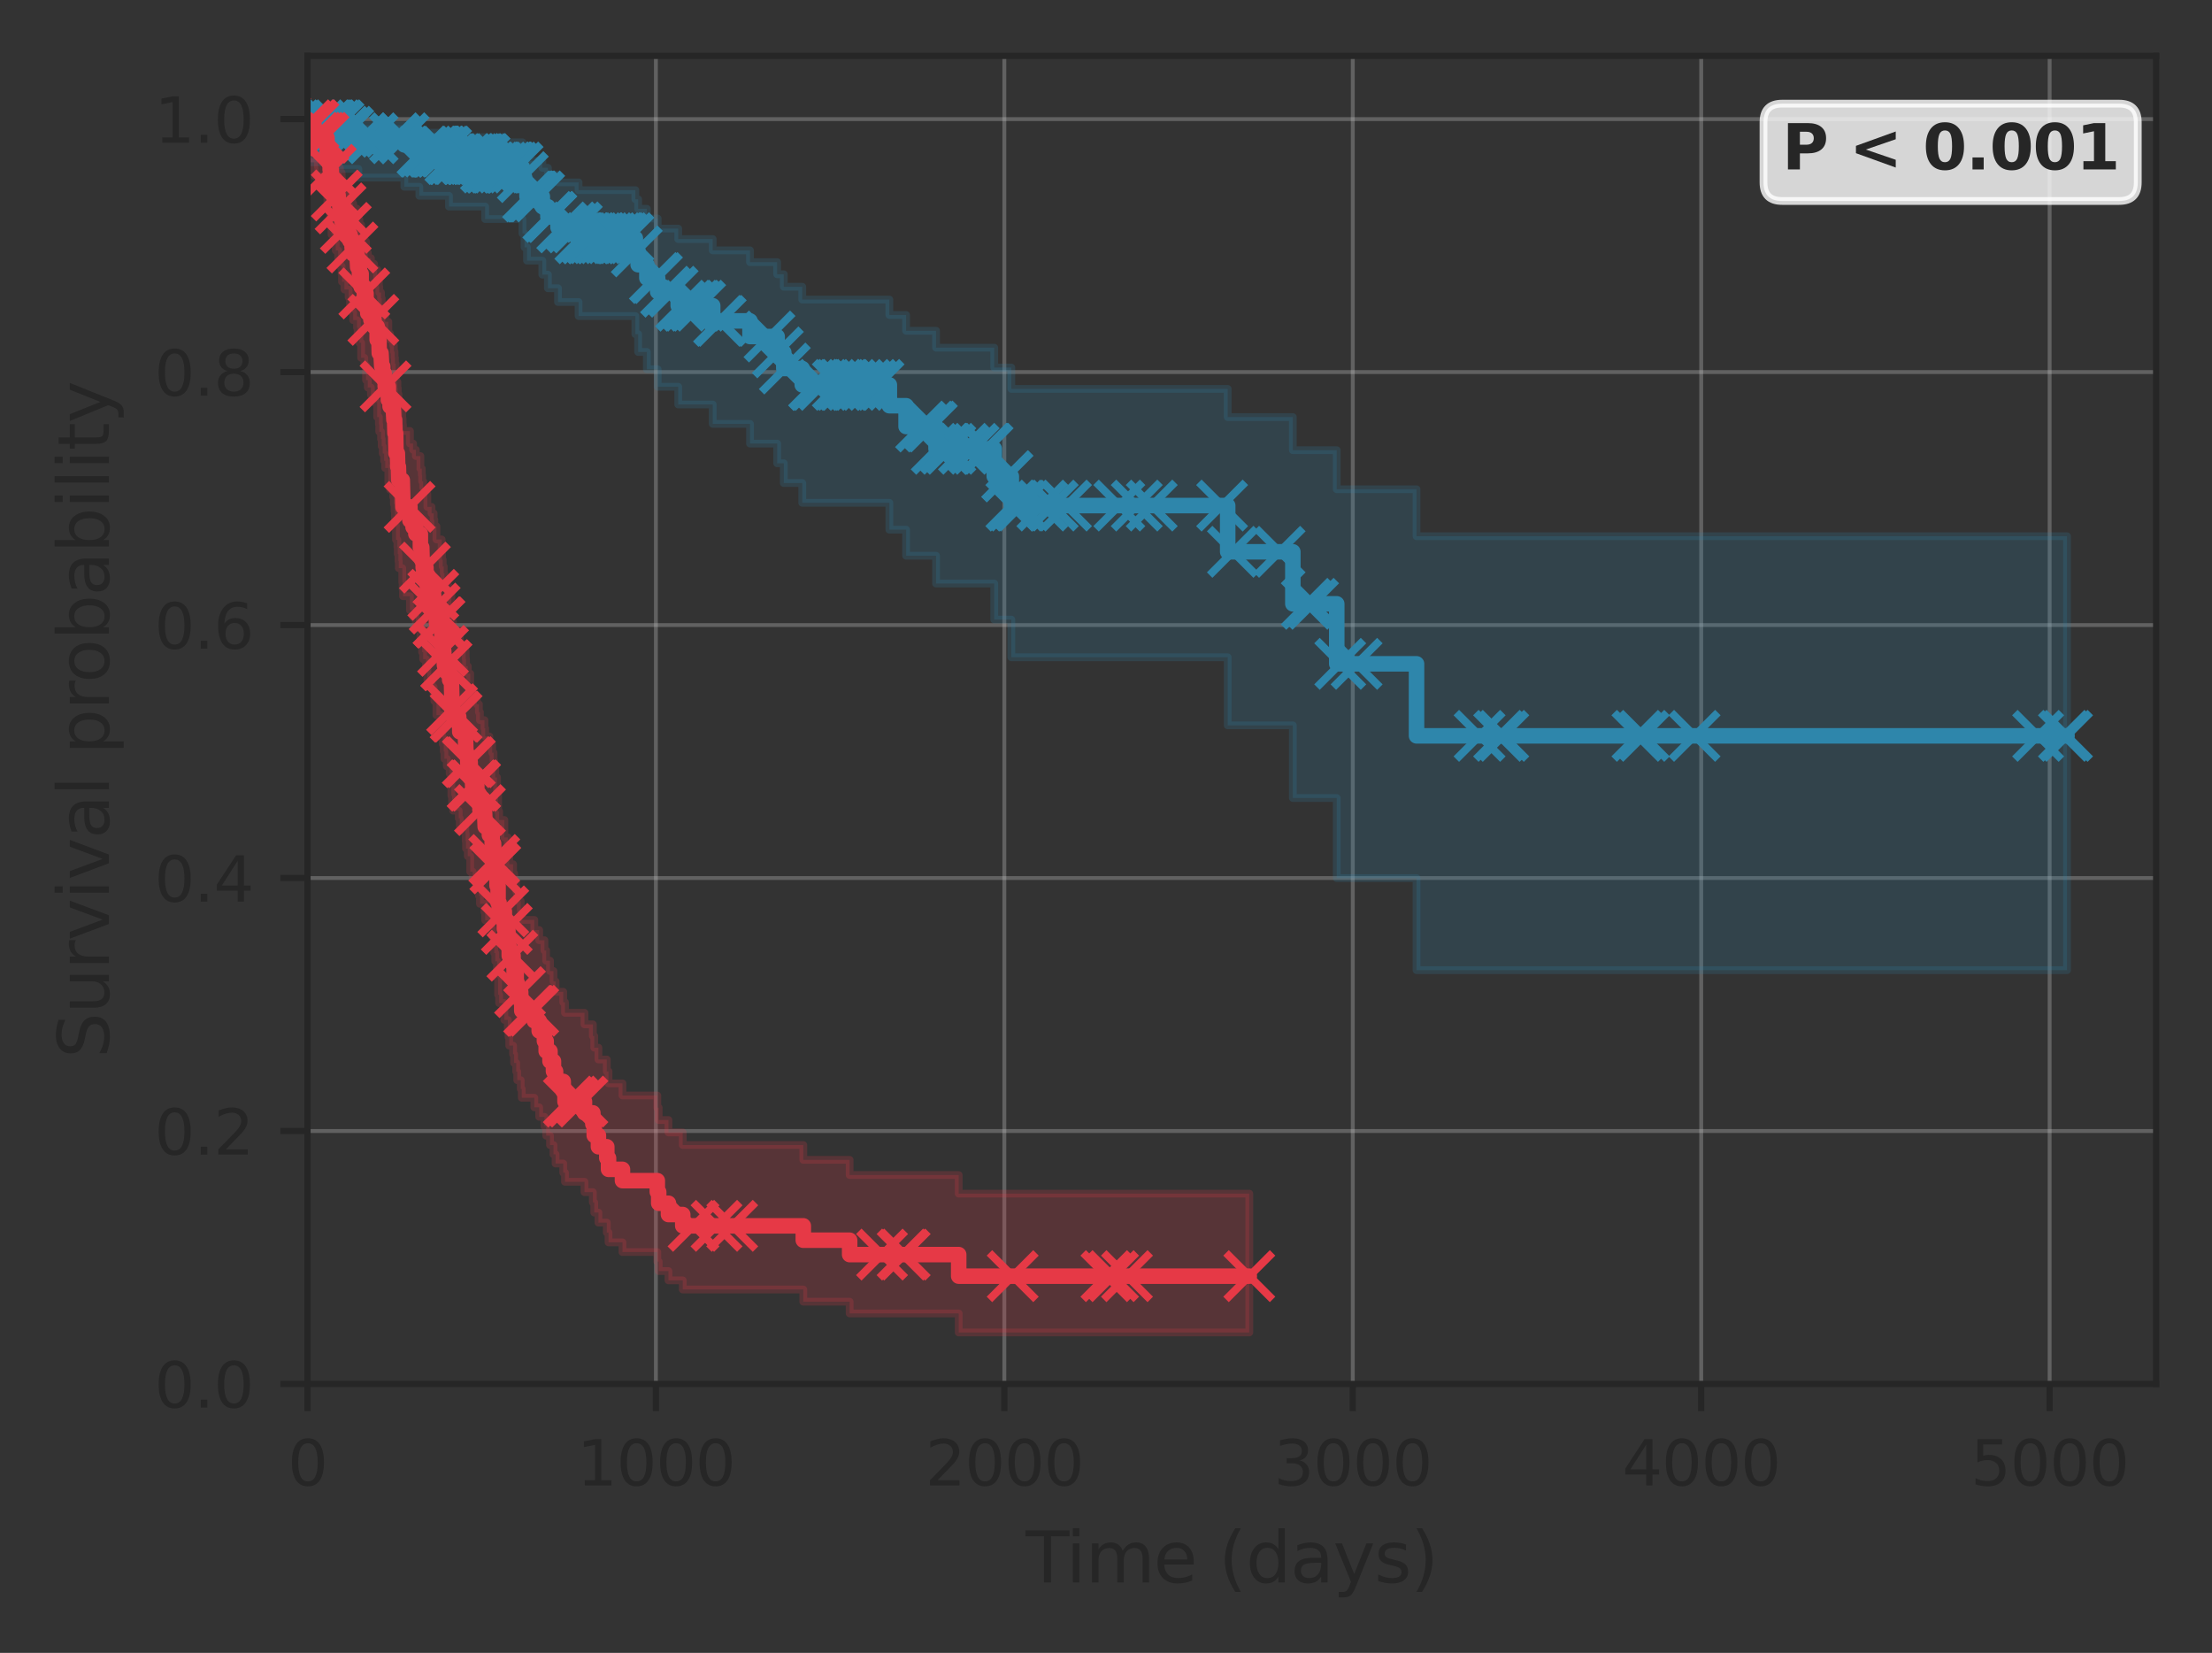 <?xml version="1.0" encoding="utf-8" standalone="no"?>
<!DOCTYPE svg PUBLIC "-//W3C//DTD SVG 1.1//EN"
  "http://www.w3.org/Graphics/SVG/1.1/DTD/svg11.dtd">
<svg xmlns:xlink="http://www.w3.org/1999/xlink" width="285.103pt" height="213.013pt" viewBox="0 0 285.103 213.013" xmlns="http://www.w3.org/2000/svg" version="1.1">
 <rect x="0" y="0" width="285.103" height="213.013" fill="#333333" stroke="none"/>
 <defs>
  <style type="text/css">*{stroke-linejoin: round; stroke-linecap: butt}</style>
 </defs>
 <g id="figure_1">
  <g id="patch_1">
   <path d="M 0 213.013 
L 285.103 213.013 
L 285.103 0 
L 0 0 
L 0 213.013 
z
" style="fill: none"/>
  </g>
  <g id="axes_1">
   <g id="patch_2">
    <path d="M 39.633 178.36 
L 277.903 178.36 
L 277.903 7.2 
L 39.633 7.2 
L 39.633 178.36 
z
" style="fill: none"/>
   </g>
   <g id="matplotlib.axis_1">
    <g id="xtick_1">
     <g id="line2d_1">
      <path d="M 39.633 178.36 
L 39.633 7.2 
" clip-path="url(#p96ab418959)" style="fill: none; stroke: #cccccc; stroke-opacity: 0.3; stroke-width: 0.5; stroke-linecap: round"/>
     </g>
     <g id="line2d_2">
      <defs>
       <path id="md731e0fe77" d="M 0 0 
L 0 3.5 
" style="stroke: #262626; stroke-width: 0.8"/>
      </defs>
      <g>
       <use xlink:href="#md731e0fe77" x="39.633" y="178.36" style="fill: #262626; stroke: #262626; stroke-width: 0.8"/>
      </g>
     </g>
     <g id="text_1">
      <!-- 0 -->
      <g style="fill: #262626" transform="translate(37.088 191.439) scale(0.08 -0.08)">
       <defs>
        <path id="DejaVuSans-30" d="M 2034 4250 
Q 1547 4250 1301 3770 
Q 1056 3291 1056 2328 
Q 1056 1369 1301 889 
Q 1547 409 2034 409 
Q 2525 409 2770 889 
Q 3016 1369 3016 2328 
Q 3016 3291 2770 3770 
Q 2525 4250 2034 4250 
z
M 2034 4750 
Q 2819 4750 3233 4129 
Q 3647 3509 3647 2328 
Q 3647 1150 3233 529 
Q 2819 -91 2034 -91 
Q 1250 -91 836 529 
Q 422 1150 422 2328 
Q 422 3509 836 4129 
Q 1250 4750 2034 4750 
z
" transform="scale(0.016)"/>
       </defs>
       <use xlink:href="#DejaVuSans-30"/>
      </g>
     </g>
    </g>
    <g id="xtick_2">
     <g id="line2d_3">
      <path d="M 84.541 178.36 
L 84.541 7.2 
" clip-path="url(#p96ab418959)" style="fill: none; stroke: #cccccc; stroke-opacity: 0.3; stroke-width: 0.5; stroke-linecap: round"/>
     </g>
     <g id="line2d_4">
      <g>
       <use xlink:href="#md731e0fe77" x="84.541" y="178.36" style="fill: #262626; stroke: #262626; stroke-width: 0.8"/>
      </g>
     </g>
     <g id="text_2">
      <!-- 1000 -->
      <g style="fill: #262626" transform="translate(74.361 191.439) scale(0.08 -0.08)">
       <defs>
        <path id="DejaVuSans-31" d="M 794 531 
L 1825 531 
L 1825 4091 
L 703 3866 
L 703 4441 
L 1819 4666 
L 2450 4666 
L 2450 531 
L 3481 531 
L 3481 0 
L 794 0 
L 794 531 
z
" transform="scale(0.016)"/>
       </defs>
       <use xlink:href="#DejaVuSans-31"/>
       <use xlink:href="#DejaVuSans-30" transform="translate(63.623 0)"/>
       <use xlink:href="#DejaVuSans-30" transform="translate(127.246 0)"/>
       <use xlink:href="#DejaVuSans-30" transform="translate(190.869 0)"/>
      </g>
     </g>
    </g>
    <g id="xtick_3">
     <g id="line2d_5">
      <path d="M 129.449 178.36 
L 129.449 7.2 
" clip-path="url(#p96ab418959)" style="fill: none; stroke: #cccccc; stroke-opacity: 0.3; stroke-width: 0.5; stroke-linecap: round"/>
     </g>
     <g id="line2d_6">
      <g>
       <use xlink:href="#md731e0fe77" x="129.449" y="178.36" style="fill: #262626; stroke: #262626; stroke-width: 0.8"/>
      </g>
     </g>
     <g id="text_3">
      <!-- 2000 -->
      <g style="fill: #262626" transform="translate(119.269 191.439) scale(0.08 -0.08)">
       <defs>
        <path id="DejaVuSans-32" d="M 1228 531 
L 3431 531 
L 3431 0 
L 469 0 
L 469 531 
Q 828 903 1448 1529 
Q 2069 2156 2228 2338 
Q 2531 2678 2651 2914 
Q 2772 3150 2772 3378 
Q 2772 3750 2511 3984 
Q 2250 4219 1831 4219 
Q 1534 4219 1204 4116 
Q 875 4013 500 3803 
L 500 4441 
Q 881 4594 1212 4672 
Q 1544 4750 1819 4750 
Q 2544 4750 2975 4387 
Q 3406 4025 3406 3419 
Q 3406 3131 3298 2873 
Q 3191 2616 2906 2266 
Q 2828 2175 2409 1742 
Q 1991 1309 1228 531 
z
" transform="scale(0.016)"/>
       </defs>
       <use xlink:href="#DejaVuSans-32"/>
       <use xlink:href="#DejaVuSans-30" transform="translate(63.623 0)"/>
       <use xlink:href="#DejaVuSans-30" transform="translate(127.246 0)"/>
       <use xlink:href="#DejaVuSans-30" transform="translate(190.869 0)"/>
      </g>
     </g>
    </g>
    <g id="xtick_4">
     <g id="line2d_7">
      <path d="M 174.358 178.36 
L 174.358 7.2 
" clip-path="url(#p96ab418959)" style="fill: none; stroke: #cccccc; stroke-opacity: 0.3; stroke-width: 0.5; stroke-linecap: round"/>
     </g>
     <g id="line2d_8">
      <g>
       <use xlink:href="#md731e0fe77" x="174.358" y="178.36" style="fill: #262626; stroke: #262626; stroke-width: 0.8"/>
      </g>
     </g>
     <g id="text_4">
      <!-- 3000 -->
      <g style="fill: #262626" transform="translate(164.178 191.439) scale(0.08 -0.08)">
       <defs>
        <path id="DejaVuSans-33" d="M 2597 2516 
Q 3050 2419 3304 2112 
Q 3559 1806 3559 1356 
Q 3559 666 3084 287 
Q 2609 -91 1734 -91 
Q 1441 -91 1130 -33 
Q 819 25 488 141 
L 488 750 
Q 750 597 1062 519 
Q 1375 441 1716 441 
Q 2309 441 2620 675 
Q 2931 909 2931 1356 
Q 2931 1769 2642 2001 
Q 2353 2234 1838 2234 
L 1294 2234 
L 1294 2753 
L 1863 2753 
Q 2328 2753 2575 2939 
Q 2822 3125 2822 3475 
Q 2822 3834 2567 4026 
Q 2313 4219 1838 4219 
Q 1578 4219 1281 4162 
Q 984 4106 628 3988 
L 628 4550 
Q 988 4650 1302 4700 
Q 1616 4750 1894 4750 
Q 2613 4750 3031 4423 
Q 3450 4097 3450 3541 
Q 3450 3153 3228 2886 
Q 3006 2619 2597 2516 
z
" transform="scale(0.016)"/>
       </defs>
       <use xlink:href="#DejaVuSans-33"/>
       <use xlink:href="#DejaVuSans-30" transform="translate(63.623 0)"/>
       <use xlink:href="#DejaVuSans-30" transform="translate(127.246 0)"/>
       <use xlink:href="#DejaVuSans-30" transform="translate(190.869 0)"/>
      </g>
     </g>
    </g>
    <g id="xtick_5">
     <g id="line2d_9">
      <path d="M 219.266 178.36 
L 219.266 7.2 
" clip-path="url(#p96ab418959)" style="fill: none; stroke: #cccccc; stroke-opacity: 0.3; stroke-width: 0.5; stroke-linecap: round"/>
     </g>
     <g id="line2d_10">
      <g>
       <use xlink:href="#md731e0fe77" x="219.266" y="178.36" style="fill: #262626; stroke: #262626; stroke-width: 0.8"/>
      </g>
     </g>
     <g id="text_5">
      <!-- 4000 -->
      <g style="fill: #262626" transform="translate(209.086 191.439) scale(0.08 -0.08)">
       <defs>
        <path id="DejaVuSans-34" d="M 2419 4116 
L 825 1625 
L 2419 1625 
L 2419 4116 
z
M 2253 4666 
L 3047 4666 
L 3047 1625 
L 3713 1625 
L 3713 1100 
L 3047 1100 
L 3047 0 
L 2419 0 
L 2419 1100 
L 313 1100 
L 313 1709 
L 2253 4666 
z
" transform="scale(0.016)"/>
       </defs>
       <use xlink:href="#DejaVuSans-34"/>
       <use xlink:href="#DejaVuSans-30" transform="translate(63.623 0)"/>
       <use xlink:href="#DejaVuSans-30" transform="translate(127.246 0)"/>
       <use xlink:href="#DejaVuSans-30" transform="translate(190.869 0)"/>
      </g>
     </g>
    </g>
    <g id="xtick_6">
     <g id="line2d_11">
      <path d="M 264.174 178.36 
L 264.174 7.2 
" clip-path="url(#p96ab418959)" style="fill: none; stroke: #cccccc; stroke-opacity: 0.3; stroke-width: 0.5; stroke-linecap: round"/>
     </g>
     <g id="line2d_12">
      <g>
       <use xlink:href="#md731e0fe77" x="264.174" y="178.36" style="fill: #262626; stroke: #262626; stroke-width: 0.8"/>
      </g>
     </g>
     <g id="text_6">
      <!-- 5000 -->
      <g style="fill: #262626" transform="translate(253.994 191.439) scale(0.08 -0.08)">
       <defs>
        <path id="DejaVuSans-35" d="M 691 4666 
L 3169 4666 
L 3169 4134 
L 1269 4134 
L 1269 2991 
Q 1406 3038 1543 3061 
Q 1681 3084 1819 3084 
Q 2600 3084 3056 2656 
Q 3513 2228 3513 1497 
Q 3513 744 3044 326 
Q 2575 -91 1722 -91 
Q 1428 -91 1123 -41 
Q 819 9 494 109 
L 494 744 
Q 775 591 1075 516 
Q 1375 441 1709 441 
Q 2250 441 2565 725 
Q 2881 1009 2881 1497 
Q 2881 1984 2565 2268 
Q 2250 2553 1709 2553 
Q 1456 2553 1204 2497 
Q 953 2441 691 2322 
L 691 4666 
z
" transform="scale(0.016)"/>
       </defs>
       <use xlink:href="#DejaVuSans-35"/>
       <use xlink:href="#DejaVuSans-30" transform="translate(63.623 0)"/>
       <use xlink:href="#DejaVuSans-30" transform="translate(127.246 0)"/>
       <use xlink:href="#DejaVuSans-30" transform="translate(190.869 0)"/>
      </g>
     </g>
    </g>
    <g id="text_7">
     <!-- Time (days) -->
     <g style="fill: #262626" transform="translate(132.194 203.941) scale(0.09 -0.09)">
      <defs>
       <path id="DejaVuSans-54" d="M -19 4666 
L 3928 4666 
L 3928 4134 
L 2272 4134 
L 2272 0 
L 1638 0 
L 1638 4134 
L -19 4134 
L -19 4666 
z
" transform="scale(0.016)"/>
       <path id="DejaVuSans-69" d="M 603 3500 
L 1178 3500 
L 1178 0 
L 603 0 
L 603 3500 
z
M 603 4863 
L 1178 4863 
L 1178 4134 
L 603 4134 
L 603 4863 
z
" transform="scale(0.016)"/>
       <path id="DejaVuSans-6d" d="M 3328 2828 
Q 3544 3216 3844 3400 
Q 4144 3584 4550 3584 
Q 5097 3584 5394 3201 
Q 5691 2819 5691 2113 
L 5691 0 
L 5113 0 
L 5113 2094 
Q 5113 2597 4934 2840 
Q 4756 3084 4391 3084 
Q 3944 3084 3684 2787 
Q 3425 2491 3425 1978 
L 3425 0 
L 2847 0 
L 2847 2094 
Q 2847 2600 2669 2842 
Q 2491 3084 2119 3084 
Q 1678 3084 1418 2786 
Q 1159 2488 1159 1978 
L 1159 0 
L 581 0 
L 581 3500 
L 1159 3500 
L 1159 2956 
Q 1356 3278 1631 3431 
Q 1906 3584 2284 3584 
Q 2666 3584 2933 3390 
Q 3200 3197 3328 2828 
z
" transform="scale(0.016)"/>
       <path id="DejaVuSans-65" d="M 3597 1894 
L 3597 1613 
L 953 1613 
Q 991 1019 1311 708 
Q 1631 397 2203 397 
Q 2534 397 2845 478 
Q 3156 559 3463 722 
L 3463 178 
Q 3153 47 2828 -22 
Q 2503 -91 2169 -91 
Q 1331 -91 842 396 
Q 353 884 353 1716 
Q 353 2575 817 3079 
Q 1281 3584 2069 3584 
Q 2775 3584 3186 3129 
Q 3597 2675 3597 1894 
z
M 3022 2063 
Q 3016 2534 2758 2815 
Q 2500 3097 2075 3097 
Q 1594 3097 1305 2825 
Q 1016 2553 972 2059 
L 3022 2063 
z
" transform="scale(0.016)"/>
       <path id="DejaVuSans-20" transform="scale(0.016)"/>
       <path id="DejaVuSans-28" d="M 1984 4856 
Q 1566 4138 1362 3434 
Q 1159 2731 1159 2009 
Q 1159 1288 1364 580 
Q 1569 -128 1984 -844 
L 1484 -844 
Q 1016 -109 783 600 
Q 550 1309 550 2009 
Q 550 2706 781 3412 
Q 1013 4119 1484 4856 
L 1984 4856 
z
" transform="scale(0.016)"/>
       <path id="DejaVuSans-64" d="M 2906 2969 
L 2906 4863 
L 3481 4863 
L 3481 0 
L 2906 0 
L 2906 525 
Q 2725 213 2448 61 
Q 2172 -91 1784 -91 
Q 1150 -91 751 415 
Q 353 922 353 1747 
Q 353 2572 751 3078 
Q 1150 3584 1784 3584 
Q 2172 3584 2448 3432 
Q 2725 3281 2906 2969 
z
M 947 1747 
Q 947 1113 1208 752 
Q 1469 391 1925 391 
Q 2381 391 2643 752 
Q 2906 1113 2906 1747 
Q 2906 2381 2643 2742 
Q 2381 3103 1925 3103 
Q 1469 3103 1208 2742 
Q 947 2381 947 1747 
z
" transform="scale(0.016)"/>
       <path id="DejaVuSans-61" d="M 2194 1759 
Q 1497 1759 1228 1600 
Q 959 1441 959 1056 
Q 959 750 1161 570 
Q 1363 391 1709 391 
Q 2188 391 2477 730 
Q 2766 1069 2766 1631 
L 2766 1759 
L 2194 1759 
z
M 3341 1997 
L 3341 0 
L 2766 0 
L 2766 531 
Q 2569 213 2275 61 
Q 1981 -91 1556 -91 
Q 1019 -91 701 211 
Q 384 513 384 1019 
Q 384 1609 779 1909 
Q 1175 2209 1959 2209 
L 2766 2209 
L 2766 2266 
Q 2766 2663 2505 2880 
Q 2244 3097 1772 3097 
Q 1472 3097 1187 3025 
Q 903 2953 641 2809 
L 641 3341 
Q 956 3463 1253 3523 
Q 1550 3584 1831 3584 
Q 2591 3584 2966 3190 
Q 3341 2797 3341 1997 
z
" transform="scale(0.016)"/>
       <path id="DejaVuSans-79" d="M 2059 -325 
Q 1816 -950 1584 -1140 
Q 1353 -1331 966 -1331 
L 506 -1331 
L 506 -850 
L 844 -850 
Q 1081 -850 1212 -737 
Q 1344 -625 1503 -206 
L 1606 56 
L 191 3500 
L 800 3500 
L 1894 763 
L 2988 3500 
L 3597 3500 
L 2059 -325 
z
" transform="scale(0.016)"/>
       <path id="DejaVuSans-73" d="M 2834 3397 
L 2834 2853 
Q 2591 2978 2328 3040 
Q 2066 3103 1784 3103 
Q 1356 3103 1142 2972 
Q 928 2841 928 2578 
Q 928 2378 1081 2264 
Q 1234 2150 1697 2047 
L 1894 2003 
Q 2506 1872 2764 1633 
Q 3022 1394 3022 966 
Q 3022 478 2636 193 
Q 2250 -91 1575 -91 
Q 1294 -91 989 -36 
Q 684 19 347 128 
L 347 722 
Q 666 556 975 473 
Q 1284 391 1588 391 
Q 1994 391 2212 530 
Q 2431 669 2431 922 
Q 2431 1156 2273 1281 
Q 2116 1406 1581 1522 
L 1381 1569 
Q 847 1681 609 1914 
Q 372 2147 372 2553 
Q 372 3047 722 3315 
Q 1072 3584 1716 3584 
Q 2034 3584 2315 3537 
Q 2597 3491 2834 3397 
z
" transform="scale(0.016)"/>
       <path id="DejaVuSans-29" d="M 513 4856 
L 1013 4856 
Q 1481 4119 1714 3412 
Q 1947 2706 1947 2009 
Q 1947 1309 1714 600 
Q 1481 -109 1013 -844 
L 513 -844 
Q 928 -128 1133 580 
Q 1338 1288 1338 2009 
Q 1338 2731 1133 3434 
Q 928 4138 513 4856 
z
" transform="scale(0.016)"/>
      </defs>
      <use xlink:href="#DejaVuSans-54"/>
      <use xlink:href="#DejaVuSans-69" transform="translate(57.959 0)"/>
      <use xlink:href="#DejaVuSans-6d" transform="translate(85.742 0)"/>
      <use xlink:href="#DejaVuSans-65" transform="translate(183.154 0)"/>
      <use xlink:href="#DejaVuSans-20" transform="translate(244.678 0)"/>
      <use xlink:href="#DejaVuSans-28" transform="translate(276.465 0)"/>
      <use xlink:href="#DejaVuSans-64" transform="translate(315.479 0)"/>
      <use xlink:href="#DejaVuSans-61" transform="translate(378.955 0)"/>
      <use xlink:href="#DejaVuSans-79" transform="translate(440.234 0)"/>
      <use xlink:href="#DejaVuSans-73" transform="translate(499.414 0)"/>
      <use xlink:href="#DejaVuSans-29" transform="translate(551.514 0)"/>
     </g>
    </g>
   </g>
   <g id="matplotlib.axis_2">
    <g id="ytick_1">
     <g id="line2d_13">
      <path d="M 39.633 178.36 
L 277.903 178.36 
" clip-path="url(#p96ab418959)" style="fill: none; stroke: #cccccc; stroke-opacity: 0.3; stroke-width: 0.5; stroke-linecap: round"/>
     </g>
     <g id="line2d_14">
      <defs>
       <path id="m846e2ca615" d="M 0 0 
L -3.5 0 
" style="stroke: #262626; stroke-width: 0.8"/>
      </defs>
      <g>
       <use xlink:href="#m846e2ca615" x="39.633" y="178.36" style="fill: #262626; stroke: #262626; stroke-width: 0.8"/>
      </g>
     </g>
     <g id="text_8">
      <!-- 0.0 -->
      <g style="fill: #262626" transform="translate(19.91 181.399) scale(0.08 -0.08)">
       <defs>
        <path id="DejaVuSans-2e" d="M 684 794 
L 1344 794 
L 1344 0 
L 684 0 
L 684 794 
z
" transform="scale(0.016)"/>
       </defs>
       <use xlink:href="#DejaVuSans-30"/>
       <use xlink:href="#DejaVuSans-2e" transform="translate(63.623 0)"/>
       <use xlink:href="#DejaVuSans-30" transform="translate(95.41 0)"/>
      </g>
     </g>
    </g>
    <g id="ytick_2">
     <g id="line2d_15">
      <path d="M 39.633 145.758 
L 277.903 145.758 
" clip-path="url(#p96ab418959)" style="fill: none; stroke: #cccccc; stroke-opacity: 0.3; stroke-width: 0.5; stroke-linecap: round"/>
     </g>
     <g id="line2d_16">
      <g>
       <use xlink:href="#m846e2ca615" x="39.633" y="145.758" style="fill: #262626; stroke: #262626; stroke-width: 0.8"/>
      </g>
     </g>
     <g id="text_9">
      <!-- 0.2 -->
      <g style="fill: #262626" transform="translate(19.91 148.797) scale(0.08 -0.08)">
       <use xlink:href="#DejaVuSans-30"/>
       <use xlink:href="#DejaVuSans-2e" transform="translate(63.623 0)"/>
       <use xlink:href="#DejaVuSans-32" transform="translate(95.41 0)"/>
      </g>
     </g>
    </g>
    <g id="ytick_3">
     <g id="line2d_17">
      <path d="M 39.633 113.156 
L 277.903 113.156 
" clip-path="url(#p96ab418959)" style="fill: none; stroke: #cccccc; stroke-opacity: 0.3; stroke-width: 0.5; stroke-linecap: round"/>
     </g>
     <g id="line2d_18">
      <g>
       <use xlink:href="#m846e2ca615" x="39.633" y="113.156" style="fill: #262626; stroke: #262626; stroke-width: 0.8"/>
      </g>
     </g>
     <g id="text_10">
      <!-- 0.4 -->
      <g style="fill: #262626" transform="translate(19.91 116.196) scale(0.08 -0.08)">
       <use xlink:href="#DejaVuSans-30"/>
       <use xlink:href="#DejaVuSans-2e" transform="translate(63.623 0)"/>
       <use xlink:href="#DejaVuSans-34" transform="translate(95.41 0)"/>
      </g>
     </g>
    </g>
    <g id="ytick_4">
     <g id="line2d_19">
      <path d="M 39.633 80.554 
L 277.903 80.554 
" clip-path="url(#p96ab418959)" style="fill: none; stroke: #cccccc; stroke-opacity: 0.3; stroke-width: 0.5; stroke-linecap: round"/>
     </g>
     <g id="line2d_20">
      <g>
       <use xlink:href="#m846e2ca615" x="39.633" y="80.554" style="fill: #262626; stroke: #262626; stroke-width: 0.8"/>
      </g>
     </g>
     <g id="text_11">
      <!-- 0.6 -->
      <g style="fill: #262626" transform="translate(19.91 83.594) scale(0.08 -0.08)">
       <defs>
        <path id="DejaVuSans-36" d="M 2113 2584 
Q 1688 2584 1439 2293 
Q 1191 2003 1191 1497 
Q 1191 994 1439 701 
Q 1688 409 2113 409 
Q 2538 409 2786 701 
Q 3034 994 3034 1497 
Q 3034 2003 2786 2293 
Q 2538 2584 2113 2584 
z
M 3366 4563 
L 3366 3988 
Q 3128 4100 2886 4159 
Q 2644 4219 2406 4219 
Q 1781 4219 1451 3797 
Q 1122 3375 1075 2522 
Q 1259 2794 1537 2939 
Q 1816 3084 2150 3084 
Q 2853 3084 3261 2657 
Q 3669 2231 3669 1497 
Q 3669 778 3244 343 
Q 2819 -91 2113 -91 
Q 1303 -91 875 529 
Q 447 1150 447 2328 
Q 447 3434 972 4092 
Q 1497 4750 2381 4750 
Q 2619 4750 2861 4703 
Q 3103 4656 3366 4563 
z
" transform="scale(0.016)"/>
       </defs>
       <use xlink:href="#DejaVuSans-30"/>
       <use xlink:href="#DejaVuSans-2e" transform="translate(63.623 0)"/>
       <use xlink:href="#DejaVuSans-36" transform="translate(95.41 0)"/>
      </g>
     </g>
    </g>
    <g id="ytick_5">
     <g id="line2d_21">
      <path d="M 39.633 47.952 
L 277.903 47.952 
" clip-path="url(#p96ab418959)" style="fill: none; stroke: #cccccc; stroke-opacity: 0.3; stroke-width: 0.5; stroke-linecap: round"/>
     </g>
     <g id="line2d_22">
      <g>
       <use xlink:href="#m846e2ca615" x="39.633" y="47.952" style="fill: #262626; stroke: #262626; stroke-width: 0.8"/>
      </g>
     </g>
     <g id="text_12">
      <!-- 0.8 -->
      <g style="fill: #262626" transform="translate(19.91 50.992) scale(0.08 -0.08)">
       <defs>
        <path id="DejaVuSans-38" d="M 2034 2216 
Q 1584 2216 1326 1975 
Q 1069 1734 1069 1313 
Q 1069 891 1326 650 
Q 1584 409 2034 409 
Q 2484 409 2743 651 
Q 3003 894 3003 1313 
Q 3003 1734 2745 1975 
Q 2488 2216 2034 2216 
z
M 1403 2484 
Q 997 2584 770 2862 
Q 544 3141 544 3541 
Q 544 4100 942 4425 
Q 1341 4750 2034 4750 
Q 2731 4750 3128 4425 
Q 3525 4100 3525 3541 
Q 3525 3141 3298 2862 
Q 3072 2584 2669 2484 
Q 3125 2378 3379 2068 
Q 3634 1759 3634 1313 
Q 3634 634 3220 271 
Q 2806 -91 2034 -91 
Q 1263 -91 848 271 
Q 434 634 434 1313 
Q 434 1759 690 2068 
Q 947 2378 1403 2484 
z
M 1172 3481 
Q 1172 3119 1398 2916 
Q 1625 2713 2034 2713 
Q 2441 2713 2670 2916 
Q 2900 3119 2900 3481 
Q 2900 3844 2670 4047 
Q 2441 4250 2034 4250 
Q 1625 4250 1398 4047 
Q 1172 3844 1172 3481 
z
" transform="scale(0.016)"/>
       </defs>
       <use xlink:href="#DejaVuSans-30"/>
       <use xlink:href="#DejaVuSans-2e" transform="translate(63.623 0)"/>
       <use xlink:href="#DejaVuSans-38" transform="translate(95.41 0)"/>
      </g>
     </g>
    </g>
    <g id="ytick_6">
     <g id="line2d_23">
      <path d="M 39.633 15.35 
L 277.903 15.35 
" clip-path="url(#p96ab418959)" style="fill: none; stroke: #cccccc; stroke-opacity: 0.3; stroke-width: 0.5; stroke-linecap: round"/>
     </g>
     <g id="line2d_24">
      <g>
       <use xlink:href="#m846e2ca615" x="39.633" y="15.35" style="fill: #262626; stroke: #262626; stroke-width: 0.8"/>
      </g>
     </g>
     <g id="text_13">
      <!-- 1.0 -->
      <g style="fill: #262626" transform="translate(19.91 18.39) scale(0.08 -0.08)">
       <use xlink:href="#DejaVuSans-31"/>
       <use xlink:href="#DejaVuSans-2e" transform="translate(63.623 0)"/>
       <use xlink:href="#DejaVuSans-30" transform="translate(95.41 0)"/>
      </g>
     </g>
    </g>
    <g id="text_14">
     <!-- Survival probability -->
     <g style="fill: #262626" transform="translate(14.039 136.362) rotate(-90) scale(0.09 -0.09)">
      <defs>
       <path id="DejaVuSans-53" d="M 3425 4513 
L 3425 3897 
Q 3066 4069 2747 4153 
Q 2428 4238 2131 4238 
Q 1616 4238 1336 4038 
Q 1056 3838 1056 3469 
Q 1056 3159 1242 3001 
Q 1428 2844 1947 2747 
L 2328 2669 
Q 3034 2534 3370 2195 
Q 3706 1856 3706 1288 
Q 3706 609 3251 259 
Q 2797 -91 1919 -91 
Q 1588 -91 1214 -16 
Q 841 59 441 206 
L 441 856 
Q 825 641 1194 531 
Q 1563 422 1919 422 
Q 2459 422 2753 634 
Q 3047 847 3047 1241 
Q 3047 1584 2836 1778 
Q 2625 1972 2144 2069 
L 1759 2144 
Q 1053 2284 737 2584 
Q 422 2884 422 3419 
Q 422 4038 858 4394 
Q 1294 4750 2059 4750 
Q 2388 4750 2728 4690 
Q 3069 4631 3425 4513 
z
" transform="scale(0.016)"/>
       <path id="DejaVuSans-75" d="M 544 1381 
L 544 3500 
L 1119 3500 
L 1119 1403 
Q 1119 906 1312 657 
Q 1506 409 1894 409 
Q 2359 409 2629 706 
Q 2900 1003 2900 1516 
L 2900 3500 
L 3475 3500 
L 3475 0 
L 2900 0 
L 2900 538 
Q 2691 219 2414 64 
Q 2138 -91 1772 -91 
Q 1169 -91 856 284 
Q 544 659 544 1381 
z
M 1991 3584 
L 1991 3584 
z
" transform="scale(0.016)"/>
       <path id="DejaVuSans-72" d="M 2631 2963 
Q 2534 3019 2420 3045 
Q 2306 3072 2169 3072 
Q 1681 3072 1420 2755 
Q 1159 2438 1159 1844 
L 1159 0 
L 581 0 
L 581 3500 
L 1159 3500 
L 1159 2956 
Q 1341 3275 1631 3429 
Q 1922 3584 2338 3584 
Q 2397 3584 2469 3576 
Q 2541 3569 2628 3553 
L 2631 2963 
z
" transform="scale(0.016)"/>
       <path id="DejaVuSans-76" d="M 191 3500 
L 800 3500 
L 1894 563 
L 2988 3500 
L 3597 3500 
L 2284 0 
L 1503 0 
L 191 3500 
z
" transform="scale(0.016)"/>
       <path id="DejaVuSans-6c" d="M 603 4863 
L 1178 4863 
L 1178 0 
L 603 0 
L 603 4863 
z
" transform="scale(0.016)"/>
       <path id="DejaVuSans-70" d="M 1159 525 
L 1159 -1331 
L 581 -1331 
L 581 3500 
L 1159 3500 
L 1159 2969 
Q 1341 3281 1617 3432 
Q 1894 3584 2278 3584 
Q 2916 3584 3314 3078 
Q 3713 2572 3713 1747 
Q 3713 922 3314 415 
Q 2916 -91 2278 -91 
Q 1894 -91 1617 61 
Q 1341 213 1159 525 
z
M 3116 1747 
Q 3116 2381 2855 2742 
Q 2594 3103 2138 3103 
Q 1681 3103 1420 2742 
Q 1159 2381 1159 1747 
Q 1159 1113 1420 752 
Q 1681 391 2138 391 
Q 2594 391 2855 752 
Q 3116 1113 3116 1747 
z
" transform="scale(0.016)"/>
       <path id="DejaVuSans-6f" d="M 1959 3097 
Q 1497 3097 1228 2736 
Q 959 2375 959 1747 
Q 959 1119 1226 758 
Q 1494 397 1959 397 
Q 2419 397 2687 759 
Q 2956 1122 2956 1747 
Q 2956 2369 2687 2733 
Q 2419 3097 1959 3097 
z
M 1959 3584 
Q 2709 3584 3137 3096 
Q 3566 2609 3566 1747 
Q 3566 888 3137 398 
Q 2709 -91 1959 -91 
Q 1206 -91 779 398 
Q 353 888 353 1747 
Q 353 2609 779 3096 
Q 1206 3584 1959 3584 
z
" transform="scale(0.016)"/>
       <path id="DejaVuSans-62" d="M 3116 1747 
Q 3116 2381 2855 2742 
Q 2594 3103 2138 3103 
Q 1681 3103 1420 2742 
Q 1159 2381 1159 1747 
Q 1159 1113 1420 752 
Q 1681 391 2138 391 
Q 2594 391 2855 752 
Q 3116 1113 3116 1747 
z
M 1159 2969 
Q 1341 3281 1617 3432 
Q 1894 3584 2278 3584 
Q 2916 3584 3314 3078 
Q 3713 2572 3713 1747 
Q 3713 922 3314 415 
Q 2916 -91 2278 -91 
Q 1894 -91 1617 61 
Q 1341 213 1159 525 
L 1159 0 
L 581 0 
L 581 4863 
L 1159 4863 
L 1159 2969 
z
" transform="scale(0.016)"/>
       <path id="DejaVuSans-74" d="M 1172 4494 
L 1172 3500 
L 2356 3500 
L 2356 3053 
L 1172 3053 
L 1172 1153 
Q 1172 725 1289 603 
Q 1406 481 1766 481 
L 2356 481 
L 2356 0 
L 1766 0 
Q 1100 0 847 248 
Q 594 497 594 1153 
L 594 3053 
L 172 3053 
L 172 3500 
L 594 3500 
L 594 4494 
L 1172 4494 
z
" transform="scale(0.016)"/>
      </defs>
      <use xlink:href="#DejaVuSans-53"/>
      <use xlink:href="#DejaVuSans-75" transform="translate(63.477 0)"/>
      <use xlink:href="#DejaVuSans-72" transform="translate(126.855 0)"/>
      <use xlink:href="#DejaVuSans-76" transform="translate(167.969 0)"/>
      <use xlink:href="#DejaVuSans-69" transform="translate(227.148 0)"/>
      <use xlink:href="#DejaVuSans-76" transform="translate(254.932 0)"/>
      <use xlink:href="#DejaVuSans-61" transform="translate(314.111 0)"/>
      <use xlink:href="#DejaVuSans-6c" transform="translate(375.391 0)"/>
      <use xlink:href="#DejaVuSans-20" transform="translate(403.174 0)"/>
      <use xlink:href="#DejaVuSans-70" transform="translate(434.961 0)"/>
      <use xlink:href="#DejaVuSans-72" transform="translate(498.438 0)"/>
      <use xlink:href="#DejaVuSans-6f" transform="translate(537.301 0)"/>
      <use xlink:href="#DejaVuSans-62" transform="translate(598.482 0)"/>
      <use xlink:href="#DejaVuSans-61" transform="translate(661.959 0)"/>
      <use xlink:href="#DejaVuSans-62" transform="translate(723.238 0)"/>
      <use xlink:href="#DejaVuSans-69" transform="translate(786.715 0)"/>
      <use xlink:href="#DejaVuSans-6c" transform="translate(814.498 0)"/>
      <use xlink:href="#DejaVuSans-69" transform="translate(842.281 0)"/>
      <use xlink:href="#DejaVuSans-74" transform="translate(870.064 0)"/>
      <use xlink:href="#DejaVuSans-79" transform="translate(909.273 0)"/>
     </g>
    </g>
   </g>
   <g id="FillBetweenPolyCollection_1">
    <defs>
     <path id="md57ec3ebf9" d="M 39.633 -197.55 
L 39.633 -192.101 
L 40.306 -192.101 
L 40.306 -192.101 
L 41.205 -192.101 
L 41.205 -192.101 
L 42.103 -192.101 
L 42.103 -192.101 
L 42.282 -192.101 
L 42.282 -192.101 
L 42.507 -192.101 
L 42.507 -192.101 
L 42.687 -192.101 
L 42.687 -192.101 
L 43.315 -192.101 
L 43.315 -192.101 
L 43.63 -192.101 
L 43.63 -192.101 
L 43.675 -192.101 
L 43.675 -191.251 
L 44.348 -191.251 
L 44.348 -191.251 
L 44.887 -191.251 
L 44.887 -191.251 
L 46.189 -191.251 
L 46.189 -190.129 
L 46.728 -190.129 
L 46.728 -190.129 
L 48.031 -190.129 
L 48.031 -190.129 
L 50.905 -190.129 
L 50.905 -190.129 
L 52.028 -190.129 
L 52.028 -190.129 
L 52.117 -190.129 
L 52.117 -188.945 
L 54.048 -188.945 
L 54.048 -187.784 
L 54.453 -187.784 
L 54.453 -187.784 
L 54.587 -187.784 
L 54.587 -187.784 
L 55.126 -187.784 
L 55.126 -187.784 
L 55.755 -187.784 
L 55.755 -187.784 
L 55.845 -187.784 
L 55.845 -187.784 
L 55.979 -187.784 
L 55.979 -187.784 
L 56.069 -187.784 
L 56.069 -187.784 
L 56.159 -187.784 
L 56.159 -187.784 
L 56.204 -187.784 
L 56.204 -187.784 
L 56.249 -187.784 
L 56.249 -187.784 
L 56.339 -187.784 
L 56.339 -187.784 
L 56.384 -187.784 
L 56.384 -187.784 
L 56.788 -187.784 
L 56.788 -187.784 
L 56.833 -187.784 
L 56.833 -187.784 
L 56.878 -187.784 
L 56.878 -187.784 
L 57.327 -187.784 
L 57.327 -187.784 
L 57.506 -187.784 
L 57.506 -187.784 
L 57.866 -187.784 
L 57.866 -186.392 
L 58.045 -186.392 
L 58.045 -186.392 
L 58.27 -186.392 
L 58.27 -186.392 
L 58.315 -186.392 
L 58.315 -186.392 
L 58.854 -186.392 
L 58.854 -186.392 
L 59.078 -186.392 
L 59.078 -186.392 
L 60.066 -186.392 
L 60.066 -186.392 
L 60.156 -186.392 
L 60.156 -186.392 
L 60.56 -186.392 
L 60.56 -186.392 
L 60.605 -186.392 
L 60.605 -186.392 
L 60.695 -186.392 
L 60.695 -186.392 
L 61.054 -186.392 
L 61.054 -186.392 
L 61.368 -186.392 
L 61.368 -186.392 
L 61.413 -186.392 
L 61.413 -186.392 
L 61.683 -186.392 
L 61.683 -186.392 
L 61.862 -186.392 
L 61.862 -186.392 
L 62.222 -186.392 
L 62.222 -186.392 
L 62.401 -186.392 
L 62.401 -186.392 
L 62.446 -186.392 
L 62.446 -186.392 
L 62.536 -186.392 
L 62.536 -184.783 
L 62.626 -184.783 
L 62.626 -184.783 
L 63.075 -184.783 
L 63.075 -184.783 
L 63.165 -184.783 
L 63.165 -184.783 
L 63.704 -184.783 
L 63.704 -184.783 
L 63.883 -184.783 
L 63.883 -184.783 
L 63.973 -184.783 
L 63.973 -184.783 
L 64.153 -184.783 
L 64.153 -184.783 
L 64.781 -184.783 
L 64.781 -184.783 
L 65.32 -184.783 
L 65.32 -184.783 
L 65.365 -184.783 
L 65.365 -184.783 
L 65.59 -184.783 
L 65.59 -184.783 
L 65.68 -184.783 
L 65.68 -184.783 
L 65.725 -184.783 
L 65.725 -184.783 
L 65.769 -184.783 
L 65.769 -184.783 
L 66.129 -184.783 
L 66.129 -184.783 
L 66.713 -184.783 
L 66.713 -184.783 
L 67.341 -184.783 
L 67.341 -182.921 
L 67.386 -182.921 
L 67.386 -182.921 
L 67.611 -182.921 
L 67.611 -181.138 
L 67.925 -181.138 
L 67.925 -179.427 
L 68.06 -179.427 
L 68.06 -179.427 
L 68.284 -179.427 
L 68.284 -179.427 
L 68.419 -179.427 
L 68.419 -179.427 
L 68.464 -179.427 
L 68.464 -179.427 
L 68.644 -179.427 
L 68.644 -179.427 
L 68.778 -179.427 
L 68.778 -179.427 
L 69.497 -179.427 
L 69.497 -179.427 
L 69.901 -179.427 
L 69.901 -177.619 
L 70.62 -177.619 
L 70.62 -175.866 
L 70.664 -175.866 
L 70.664 -175.866 
L 71.024 -175.866 
L 71.024 -175.866 
L 71.069 -175.866 
L 71.069 -175.866 
L 71.922 -175.866 
L 71.922 -174.09 
L 72.461 -174.09 
L 72.461 -174.09 
L 73.673 -174.09 
L 73.673 -174.09 
L 74.347 -174.09 
L 74.347 -174.09 
L 74.571 -174.09 
L 74.571 -172.284 
L 74.796 -172.284 
L 74.796 -172.284 
L 75.47 -172.284 
L 75.47 -172.284 
L 75.515 -172.284 
L 75.515 -172.284 
L 76.098 -172.284 
L 76.098 -172.284 
L 76.143 -172.284 
L 76.143 -172.284 
L 76.458 -172.284 
L 76.458 -172.284 
L 76.997 -172.284 
L 76.997 -172.284 
L 77.356 -172.284 
L 77.356 -172.284 
L 77.446 -172.284 
L 77.446 -172.284 
L 77.85 -172.284 
L 77.85 -172.284 
L 78.434 -172.284 
L 78.434 -172.284 
L 78.838 -172.284 
L 78.838 -172.284 
L 79.466 -172.284 
L 79.466 -172.284 
L 79.736 -172.284 
L 79.736 -172.284 
L 79.916 -172.284 
L 79.916 -172.284 
L 80.005 -172.284 
L 80.005 -172.284 
L 80.32 -172.284 
L 80.32 -172.284 
L 80.993 -172.284 
L 80.993 -172.284 
L 81.892 -172.284 
L 81.892 -169.95 
L 82.071 -169.95 
L 82.071 -169.95 
L 82.251 -169.95 
L 82.251 -167.655 
L 83.374 -167.655 
L 83.374 -165.423 
L 84.406 -165.423 
L 84.406 -165.423 
L 84.676 -165.423 
L 84.676 -165.423 
L 84.766 -165.423 
L 84.766 -163.169 
L 85.843 -163.169 
L 85.843 -163.169 
L 86.697 -163.169 
L 86.697 -163.169 
L 87.415 -163.169 
L 87.415 -160.885 
L 87.775 -160.885 
L 87.775 -160.885 
L 88.583 -160.885 
L 88.583 -160.885 
L 88.762 -160.885 
L 88.762 -160.885 
L 89.481 -160.885 
L 89.481 -160.885 
L 89.706 -160.885 
L 89.706 -160.885 
L 90.244 -160.885 
L 90.244 -160.885 
L 91.861 -160.885 
L 91.861 -158.386 
L 92.67 -158.386 
L 92.67 -158.386 
L 92.894 -158.386 
L 92.894 -158.386 
L 96.666 -158.386 
L 96.666 -155.845 
L 99.181 -155.845 
L 99.181 -155.845 
L 100.169 -155.845 
L 100.169 -153.306 
L 100.259 -153.306 
L 100.259 -153.306 
L 101.022 -153.306 
L 101.022 -150.764 
L 101.157 -150.764 
L 101.157 -150.764 
L 103.403 -150.764 
L 103.403 -148.214 
L 104.929 -148.214 
L 104.929 -148.214 
L 104.974 -148.214 
L 104.974 -148.214 
L 105.199 -148.214 
L 105.199 -148.214 
L 106.052 -148.214 
L 106.052 -148.214 
L 107.983 -148.214 
L 107.983 -148.214 
L 108.298 -148.214 
L 108.298 -148.214 
L 108.702 -148.214 
L 108.702 -148.214 
L 108.881 -148.214 
L 108.881 -148.214 
L 109.735 -148.214 
L 109.735 -148.214 
L 110.678 -148.214 
L 110.678 -148.214 
L 111.666 -148.214 
L 111.666 -148.214 
L 112.429 -148.214 
L 112.429 -148.214 
L 113.238 -148.214 
L 113.238 -148.214 
L 114.63 -148.214 
L 114.63 -144.753 
L 116.785 -144.753 
L 116.785 -141.395 
L 118.716 -141.395 
L 118.716 -141.395 
L 119.839 -141.395 
L 119.839 -141.395 
L 120.108 -141.395 
L 120.108 -141.395 
L 120.647 -141.395 
L 120.647 -137.812 
L 120.737 -137.812 
L 120.737 -137.812 
L 121.815 -137.812 
L 121.815 -137.812 
L 122.489 -137.812 
L 122.489 -137.812 
L 124.24 -137.812 
L 124.24 -137.812 
L 125.497 -137.812 
L 125.497 -137.812 
L 127.069 -137.812 
L 127.069 -137.812 
L 127.159 -137.812 
L 127.159 -137.812 
L 127.294 -137.812 
L 127.294 -137.812 
L 128.147 -137.812 
L 128.147 -133.165 
L 129.809 -133.165 
L 129.809 -133.165 
L 129.854 -133.165 
L 129.854 -133.165 
L 130.348 -133.165 
L 130.348 -128.31 
L 130.662 -128.31 
L 130.662 -128.31 
L 131.425 -128.31 
L 131.425 -128.31 
L 131.65 -128.31 
L 131.65 -128.31 
L 134.344 -128.31 
L 134.344 -128.31 
L 135.692 -128.31 
L 135.692 -128.31 
L 137.398 -128.31 
L 137.398 -128.31 
L 144.269 -128.31 
L 144.269 -128.31 
L 146.515 -128.31 
L 146.515 -128.31 
L 148.446 -128.31 
L 148.446 -128.31 
L 157.517 -128.31 
L 157.517 -128.31 
L 158.236 -128.31 
L 158.236 -119.532 
L 158.909 -119.532 
L 158.909 -119.532 
L 164.927 -119.532 
L 164.927 -119.532 
L 166.634 -119.532 
L 166.634 -110.169 
L 168.43 -110.169 
L 168.43 -110.169 
L 169.238 -110.169 
L 169.238 -110.169 
L 172.292 -110.169 
L 172.292 -99.848 
L 172.741 -99.848 
L 172.741 -99.848 
L 174.852 -99.848 
L 174.852 -99.848 
L 182.576 -99.848 
L 182.576 -87.985 
L 190.704 -87.985 
L 190.704 -87.985 
L 193.219 -87.985 
L 193.219 -87.985 
L 193.758 -87.985 
L 193.758 -87.985 
L 211.048 -87.985 
L 211.048 -87.985 
L 211.856 -87.985 
L 211.856 -87.985 
L 218.413 -87.985 
L 218.413 -87.985 
L 262.692 -87.985 
L 262.692 -87.985 
L 266.016 -87.985 
L 266.016 -87.985 
L 266.42 -87.985 
L 266.42 -87.985 
L 266.42 -143.907 
L 266.42 -143.907 
L 266.42 -143.907 
L 266.016 -143.907 
L 266.016 -143.907 
L 262.692 -143.907 
L 262.692 -143.907 
L 218.413 -143.907 
L 218.413 -143.907 
L 211.856 -143.907 
L 211.856 -143.907 
L 211.048 -143.907 
L 211.048 -143.907 
L 193.758 -143.907 
L 193.758 -143.907 
L 193.219 -143.907 
L 193.219 -143.907 
L 190.704 -143.907 
L 190.704 -143.907 
L 182.576 -143.907 
L 182.576 -149.961 
L 174.852 -149.961 
L 174.852 -149.961 
L 172.741 -149.961 
L 172.741 -149.961 
L 172.292 -149.961 
L 172.292 -154.996 
L 169.238 -154.996 
L 169.238 -154.996 
L 168.43 -154.996 
L 168.43 -154.996 
L 166.634 -154.996 
L 166.634 -159.263 
L 164.927 -159.263 
L 164.927 -159.263 
L 158.909 -159.263 
L 158.909 -159.263 
L 158.236 -159.263 
L 158.236 -162.894 
L 157.517 -162.894 
L 157.517 -162.894 
L 148.446 -162.894 
L 148.446 -162.894 
L 146.515 -162.894 
L 146.515 -162.894 
L 144.269 -162.894 
L 144.269 -162.894 
L 137.398 -162.894 
L 137.398 -162.894 
L 135.692 -162.894 
L 135.692 -162.894 
L 134.344 -162.894 
L 134.344 -162.894 
L 131.65 -162.894 
L 131.65 -162.894 
L 131.425 -162.894 
L 131.425 -162.894 
L 130.662 -162.894 
L 130.662 -162.894 
L 130.348 -162.894 
L 130.348 -165.65 
L 129.854 -165.65 
L 129.854 -165.65 
L 129.809 -165.65 
L 129.809 -165.65 
L 128.147 -165.65 
L 128.147 -168.207 
L 127.294 -168.207 
L 127.294 -168.207 
L 127.159 -168.207 
L 127.159 -168.207 
L 127.069 -168.207 
L 127.069 -168.207 
L 125.497 -168.207 
L 125.497 -168.207 
L 124.24 -168.207 
L 124.24 -168.207 
L 122.489 -168.207 
L 122.489 -168.207 
L 121.815 -168.207 
L 121.815 -168.207 
L 120.737 -168.207 
L 120.737 -168.207 
L 120.647 -168.207 
L 120.647 -170.386 
L 120.108 -170.386 
L 120.108 -170.386 
L 119.839 -170.386 
L 119.839 -170.386 
L 118.716 -170.386 
L 118.716 -170.386 
L 116.785 -170.386 
L 116.785 -172.422 
L 114.63 -172.422 
L 114.63 -174.406 
L 113.238 -174.406 
L 113.238 -174.406 
L 112.429 -174.406 
L 112.429 -174.406 
L 111.666 -174.406 
L 111.666 -174.406 
L 110.678 -174.406 
L 110.678 -174.406 
L 109.735 -174.406 
L 109.735 -174.406 
L 108.881 -174.406 
L 108.881 -174.406 
L 108.702 -174.406 
L 108.702 -174.406 
L 108.298 -174.406 
L 108.298 -174.406 
L 107.983 -174.406 
L 107.983 -174.406 
L 106.052 -174.406 
L 106.052 -174.406 
L 105.199 -174.406 
L 105.199 -174.406 
L 104.974 -174.406 
L 104.974 -174.406 
L 104.929 -174.406 
L 104.929 -174.406 
L 103.403 -174.406 
L 103.403 -176.059 
L 101.157 -176.059 
L 101.157 -176.059 
L 101.022 -176.059 
L 101.022 -177.667 
L 100.259 -177.667 
L 100.259 -177.667 
L 100.169 -177.667 
L 100.169 -179.229 
L 99.181 -179.229 
L 99.181 -179.229 
L 96.666 -179.229 
L 96.666 -180.747 
L 92.894 -180.747 
L 92.894 -180.747 
L 92.67 -180.747 
L 92.67 -180.747 
L 91.861 -180.747 
L 91.861 -182.204 
L 90.244 -182.204 
L 90.244 -182.204 
L 89.706 -182.204 
L 89.706 -182.204 
L 89.481 -182.204 
L 89.481 -182.204 
L 88.762 -182.204 
L 88.762 -182.204 
L 88.583 -182.204 
L 88.583 -182.204 
L 87.775 -182.204 
L 87.775 -182.204 
L 87.415 -182.204 
L 87.415 -183.555 
L 86.697 -183.555 
L 86.697 -183.555 
L 85.843 -183.555 
L 85.843 -183.555 
L 84.766 -183.555 
L 84.766 -184.855 
L 84.676 -184.855 
L 84.676 -184.855 
L 84.406 -184.855 
L 84.406 -184.855 
L 83.374 -184.855 
L 83.374 -186.107 
L 82.251 -186.107 
L 82.251 -187.328 
L 82.071 -187.328 
L 82.071 -187.328 
L 81.892 -187.328 
L 81.892 -188.506 
L 80.993 -188.506 
L 80.993 -188.506 
L 80.32 -188.506 
L 80.32 -188.506 
L 80.005 -188.506 
L 80.005 -188.506 
L 79.916 -188.506 
L 79.916 -188.506 
L 79.736 -188.506 
L 79.736 -188.506 
L 79.466 -188.506 
L 79.466 -188.506 
L 78.838 -188.506 
L 78.838 -188.506 
L 78.434 -188.506 
L 78.434 -188.506 
L 77.85 -188.506 
L 77.85 -188.506 
L 77.446 -188.506 
L 77.446 -188.506 
L 77.356 -188.506 
L 77.356 -188.506 
L 76.997 -188.506 
L 76.997 -188.506 
L 76.458 -188.506 
L 76.458 -188.506 
L 76.143 -188.506 
L 76.143 -188.506 
L 76.098 -188.506 
L 76.098 -188.506 
L 75.515 -188.506 
L 75.515 -188.506 
L 75.47 -188.506 
L 75.47 -188.506 
L 74.796 -188.506 
L 74.796 -188.506 
L 74.571 -188.506 
L 74.571 -189.51 
L 74.347 -189.51 
L 74.347 -189.51 
L 73.673 -189.51 
L 73.673 -189.51 
L 72.461 -189.51 
L 72.461 -189.51 
L 71.922 -189.51 
L 71.922 -190.472 
L 71.069 -190.472 
L 71.069 -190.472 
L 71.024 -190.472 
L 71.024 -190.472 
L 70.664 -190.472 
L 70.664 -190.472 
L 70.62 -190.472 
L 70.62 -191.392 
L 69.901 -191.392 
L 69.901 -192.286 
L 69.497 -192.286 
L 69.497 -192.286 
L 68.778 -192.286 
L 68.778 -192.286 
L 68.644 -192.286 
L 68.644 -192.286 
L 68.464 -192.286 
L 68.464 -192.286 
L 68.419 -192.286 
L 68.419 -192.286 
L 68.284 -192.286 
L 68.284 -192.286 
L 68.06 -192.286 
L 68.06 -192.286 
L 67.925 -192.286 
L 67.925 -193.117 
L 67.611 -193.117 
L 67.611 -193.915 
L 67.386 -193.915 
L 67.386 -193.915 
L 67.341 -193.915 
L 67.341 -194.671 
L 66.713 -194.671 
L 66.713 -194.671 
L 66.129 -194.671 
L 66.129 -194.671 
L 65.769 -194.671 
L 65.769 -194.671 
L 65.725 -194.671 
L 65.725 -194.671 
L 65.68 -194.671 
L 65.68 -194.671 
L 65.59 -194.671 
L 65.59 -194.671 
L 65.365 -194.671 
L 65.365 -194.671 
L 65.32 -194.671 
L 65.32 -194.671 
L 64.781 -194.671 
L 64.781 -194.671 
L 64.153 -194.671 
L 64.153 -194.671 
L 63.973 -194.671 
L 63.973 -194.671 
L 63.883 -194.671 
L 63.883 -194.671 
L 63.704 -194.671 
L 63.704 -194.671 
L 63.165 -194.671 
L 63.165 -194.671 
L 63.075 -194.671 
L 63.075 -194.671 
L 62.626 -194.671 
L 62.626 -194.671 
L 62.536 -194.671 
L 62.536 -195.331 
L 62.446 -195.331 
L 62.446 -195.331 
L 62.401 -195.331 
L 62.401 -195.331 
L 62.222 -195.331 
L 62.222 -195.331 
L 61.862 -195.331 
L 61.862 -195.331 
L 61.683 -195.331 
L 61.683 -195.331 
L 61.413 -195.331 
L 61.413 -195.331 
L 61.368 -195.331 
L 61.368 -195.331 
L 61.054 -195.331 
L 61.054 -195.331 
L 60.695 -195.331 
L 60.695 -195.331 
L 60.605 -195.331 
L 60.605 -195.331 
L 60.56 -195.331 
L 60.56 -195.331 
L 60.156 -195.331 
L 60.156 -195.331 
L 60.066 -195.331 
L 60.066 -195.331 
L 59.078 -195.331 
L 59.078 -195.331 
L 58.854 -195.331 
L 58.854 -195.331 
L 58.315 -195.331 
L 58.315 -195.331 
L 58.27 -195.331 
L 58.27 -195.331 
L 58.045 -195.331 
L 58.045 -195.331 
L 57.866 -195.331 
L 57.866 -195.908 
L 57.506 -195.908 
L 57.506 -195.908 
L 57.327 -195.908 
L 57.327 -195.908 
L 56.878 -195.908 
L 56.878 -195.908 
L 56.833 -195.908 
L 56.833 -195.908 
L 56.788 -195.908 
L 56.788 -195.908 
L 56.384 -195.908 
L 56.384 -195.908 
L 56.339 -195.908 
L 56.339 -195.908 
L 56.249 -195.908 
L 56.249 -195.908 
L 56.204 -195.908 
L 56.204 -195.908 
L 56.159 -195.908 
L 56.159 -195.908 
L 56.069 -195.908 
L 56.069 -195.908 
L 55.979 -195.908 
L 55.979 -195.908 
L 55.845 -195.908 
L 55.845 -195.908 
L 55.755 -195.908 
L 55.755 -195.908 
L 55.126 -195.908 
L 55.126 -195.908 
L 54.587 -195.908 
L 54.587 -195.908 
L 54.453 -195.908 
L 54.453 -195.908 
L 54.048 -195.908 
L 54.048 -196.407 
L 52.117 -196.407 
L 52.117 -196.863 
L 52.028 -196.863 
L 52.028 -196.863 
L 50.905 -196.863 
L 50.905 -196.863 
L 48.031 -196.863 
L 48.031 -196.863 
L 46.728 -196.863 
L 46.728 -196.863 
L 46.189 -196.863 
L 46.189 -197.254 
L 44.887 -197.254 
L 44.887 -197.254 
L 44.348 -197.254 
L 44.348 -197.254 
L 43.675 -197.254 
L 43.675 -197.55 
L 43.63 -197.55 
L 43.63 -197.55 
L 43.315 -197.55 
L 43.315 -197.55 
L 42.687 -197.55 
L 42.687 -197.55 
L 42.507 -197.55 
L 42.507 -197.55 
L 42.282 -197.55 
L 42.282 -197.55 
L 42.103 -197.55 
L 42.103 -197.55 
L 41.205 -197.55 
L 41.205 -197.55 
L 40.306 -197.55 
L 40.306 -197.55 
L 39.633 -197.55 
z
" style="stroke: #2e86ab; stroke-opacity: 0.2"/>
    </defs>
    <g clip-path="url(#p96ab418959)">
     <use xlink:href="#md57ec3ebf9" x="0" y="213.013" style="fill: #2e86ab; fill-opacity: 0.2; stroke: #2e86ab; stroke-opacity: 0.2"/>
    </g>
   </g>
   <g id="FillBetweenPolyCollection_2">
    <defs>
     <path id="m89b1c87b34" d="M 36.759 -197.662 
L 36.759 -197.662 
L 39.633 -197.662 
L 39.633 -192.101 
L 40.217 -192.101 
L 40.217 -192.101 
L 40.396 -192.101 
L 40.396 -192.101 
L 40.486 -192.101 
L 40.486 -191.349 
L 40.531 -191.349 
L 40.531 -190.307 
L 40.89 -190.307 
L 40.89 -190.307 
L 41.294 -190.307 
L 41.294 -190.307 
L 41.699 -190.307 
L 41.699 -190.307 
L 42.148 -190.307 
L 42.148 -188.084 
L 42.193 -188.084 
L 42.193 -186.997 
L 42.417 -186.997 
L 42.417 -185.926 
L 42.552 -185.926 
L 42.552 -184.869 
L 42.642 -184.869 
L 42.642 -184.869 
L 42.687 -184.869 
L 42.687 -183.818 
L 42.731 -183.818 
L 42.731 -182.779 
L 43.046 -182.779 
L 43.046 -181.751 
L 43.27 -181.751 
L 43.27 -180.733 
L 43.405 -180.733 
L 43.405 -180.733 
L 43.585 -180.733 
L 43.585 -179.717 
L 43.809 -179.717 
L 43.809 -178.709 
L 43.899 -178.709 
L 43.899 -178.709 
L 44.034 -178.709 
L 44.034 -177.701 
L 44.079 -177.701 
L 44.079 -176.701 
L 44.393 -176.701 
L 44.393 -175.707 
L 44.573 -175.707 
L 44.573 -175.707 
L 44.932 -175.707 
L 44.932 -174.713 
L 45.112 -174.713 
L 45.112 -173.724 
L 45.381 -173.724 
L 45.381 -172.741 
L 45.426 -172.741 
L 45.426 -172.741 
L 45.516 -172.741 
L 45.516 -171.757 
L 46.01 -171.757 
L 46.01 -170.777 
L 46.1 -170.777 
L 46.1 -169.802 
L 46.324 -169.802 
L 46.324 -168.831 
L 46.549 -168.831 
L 46.549 -166.903 
L 46.953 -166.903 
L 46.953 -165.945 
L 47.177 -165.945 
L 47.177 -164.025 
L 47.402 -164.025 
L 47.402 -163.071 
L 47.806 -163.071 
L 47.806 -162.12 
L 48.12 -162.12 
L 48.12 -162.12 
L 48.21 -162.12 
L 48.21 -161.164 
L 48.614 -161.164 
L 48.614 -159.263 
L 48.839 -159.263 
L 48.839 -158.317 
L 48.884 -158.317 
L 48.884 -157.374 
L 49.108 -157.374 
L 49.108 -156.433 
L 49.198 -156.433 
L 49.198 -155.495 
L 49.333 -155.495 
L 49.333 -154.56 
L 49.513 -154.56 
L 49.513 -153.627 
L 49.647 -153.627 
L 49.647 -152.697 
L 49.692 -152.697 
L 49.692 -152.697 
L 50.052 -152.697 
L 50.052 -150.829 
L 50.276 -150.829 
L 50.276 -149.898 
L 50.68 -149.898 
L 50.68 -148.969 
L 50.77 -148.969 
L 50.77 -148.043 
L 50.86 -148.043 
L 50.86 -147.119 
L 50.905 -147.119 
L 50.905 -146.197 
L 50.995 -146.197 
L 50.995 -145.277 
L 51.04 -145.277 
L 51.04 -143.443 
L 51.219 -143.443 
L 51.219 -142.529 
L 51.264 -142.529 
L 51.264 -141.617 
L 51.354 -141.617 
L 51.354 -140.706 
L 51.399 -140.706 
L 51.399 -139.798 
L 51.848 -139.798 
L 51.848 -137.986 
L 51.893 -137.986 
L 51.893 -137.083 
L 51.938 -137.083 
L 51.938 -136.181 
L 52.791 -136.181 
L 52.791 -136.181 
L 52.836 -136.181 
L 52.836 -134.367 
L 53.24 -134.367 
L 53.24 -133.463 
L 53.599 -133.463 
L 53.599 -132.56 
L 54.183 -132.56 
L 54.183 -130.759 
L 54.363 -130.759 
L 54.363 -129.861 
L 54.408 -129.861 
L 54.408 -128.965 
L 54.542 -128.965 
L 54.542 -128.07 
L 54.767 -128.07 
L 54.767 -128.07 
L 54.902 -128.07 
L 54.902 -127.168 
L 55.081 -127.168 
L 55.081 -125.369 
L 55.62 -125.369 
L 55.62 -124.472 
L 55.845 -124.472 
L 55.845 -124.472 
L 55.89 -124.472 
L 55.89 -123.567 
L 55.979 -123.567 
L 55.979 -122.664 
L 56.024 -122.664 
L 56.024 -122.664 
L 56.249 -122.664 
L 56.249 -120.844 
L 56.518 -120.844 
L 56.518 -120.844 
L 56.563 -120.844 
L 56.563 -120.844 
L 56.653 -120.844 
L 56.653 -120.844 
L 56.923 -120.844 
L 56.923 -118.971 
L 56.967 -118.971 
L 56.967 -118.038 
L 57.057 -118.038 
L 57.057 -117.106 
L 57.102 -117.106 
L 57.102 -117.106 
L 57.192 -117.106 
L 57.192 -116.165 
L 57.282 -116.165 
L 57.282 -115.226 
L 57.506 -115.226 
L 57.506 -115.226 
L 57.551 -115.226 
L 57.551 -115.226 
L 57.596 -115.226 
L 57.596 -114.267 
L 57.955 -114.267 
L 57.955 -113.31 
L 58.18 -113.31 
L 58.18 -110.45 
L 58.27 -110.45 
L 58.27 -109.501 
L 58.404 -109.501 
L 58.404 -108.541 
L 58.719 -108.541 
L 58.719 -108.541 
L 58.854 -108.541 
L 58.854 -108.541 
L 59.123 -108.541 
L 59.123 -107.558 
L 59.258 -107.558 
L 59.258 -106.577 
L 59.976 -106.577 
L 59.976 -105.598 
L 60.021 -105.598 
L 60.021 -104.622 
L 60.066 -104.622 
L 60.066 -103.647 
L 60.291 -103.647 
L 60.291 -102.675 
L 60.56 -102.675 
L 60.56 -102.675 
L 60.605 -102.675 
L 60.605 -100.681 
L 60.919 -100.681 
L 60.919 -99.687 
L 60.964 -99.687 
L 60.964 -99.687 
L 61.189 -99.687 
L 61.189 -99.687 
L 61.234 -99.687 
L 61.234 -99.687 
L 61.458 -99.687 
L 61.458 -98.632 
L 61.728 -98.632 
L 61.728 -97.58 
L 61.862 -97.58 
L 61.862 -96.53 
L 62.446 -96.53 
L 62.446 -95.466 
L 62.536 -95.466 
L 62.536 -94.405 
L 63.075 -94.405 
L 63.075 -93.347 
L 63.434 -93.347 
L 63.434 -92.292 
L 63.614 -92.292 
L 63.614 -91.24 
L 63.704 -91.24 
L 63.704 -90.191 
L 63.838 -90.191 
L 63.838 -89.126 
L 64.063 -89.126 
L 64.063 -86.963 
L 64.198 -86.963 
L 64.198 -84.814 
L 64.332 -84.814 
L 64.332 -83.745 
L 64.871 -83.745 
L 64.871 -83.745 
L 65.006 -83.745 
L 65.006 -81.57 
L 65.32 -81.57 
L 65.32 -81.57 
L 65.455 -81.57 
L 65.455 -80.464 
L 65.545 -80.464 
L 65.545 -79.362 
L 65.635 -79.362 
L 65.635 -78.263 
L 66.039 -78.263 
L 66.039 -78.263 
L 66.129 -78.263 
L 66.129 -77.142 
L 66.263 -77.142 
L 66.263 -76.025 
L 66.533 -76.025 
L 66.533 -74.912 
L 66.668 -74.912 
L 66.668 -73.805 
L 67.027 -73.805 
L 67.027 -73.805 
L 67.117 -73.805 
L 67.117 -72.67 
L 67.251 -72.67 
L 67.251 -71.541 
L 68.194 -71.541 
L 68.194 -71.541 
L 68.374 -71.541 
L 68.374 -71.541 
L 68.733 -71.541 
L 68.733 -71.541 
L 68.868 -71.541 
L 68.868 -70.308 
L 69.497 -70.308 
L 69.497 -69.081 
L 70.17 -69.081 
L 70.17 -67.862 
L 70.395 -67.862 
L 70.395 -66.651 
L 70.889 -66.651 
L 70.889 -65.447 
L 71.338 -65.447 
L 71.338 -64.251 
L 71.608 -64.251 
L 71.608 -63.063 
L 72.596 -63.063 
L 72.596 -61.883 
L 72.82 -61.883 
L 72.82 -60.711 
L 73.314 -60.711 
L 73.314 -60.711 
L 73.808 -60.711 
L 73.808 -60.711 
L 75.065 -60.711 
L 75.065 -60.711 
L 75.335 -60.711 
L 75.335 -59.375 
L 76.413 -59.375 
L 76.413 -58.052 
L 76.592 -58.052 
L 76.592 -56.744 
L 77.131 -56.744 
L 77.131 -55.449 
L 78.209 -55.449 
L 78.209 -54.169 
L 78.434 -54.169 
L 78.434 -52.905 
L 80.23 -52.905 
L 80.23 -51.656 
L 84.721 -51.656 
L 84.721 -50.423 
L 84.9 -50.423 
L 84.9 -49.207 
L 86.158 -49.207 
L 86.158 -48.009 
L 87.999 -48.009 
L 87.999 -46.831 
L 89.391 -46.831 
L 89.391 -46.831 
L 92.355 -46.831 
L 92.355 -46.831 
L 94.376 -46.831 
L 94.376 -46.831 
L 103.537 -46.831 
L 103.537 -45.259 
L 109.51 -45.259 
L 109.51 -43.744 
L 113.687 -43.744 
L 113.687 -43.744 
L 116.336 -43.744 
L 116.336 -43.744 
L 116.606 -43.744 
L 116.606 -43.744 
L 123.566 -43.744 
L 123.566 -41.292 
L 130.527 -41.292 
L 130.527 -41.292 
L 142.608 -41.292 
L 142.608 -41.292 
L 143.461 -41.292 
L 143.461 -41.292 
L 145.257 -41.292 
L 145.257 -41.292 
L 161.02 -41.292 
L 161.02 -41.292 
L 161.02 -59.183 
L 161.02 -59.183 
L 161.02 -59.183 
L 145.257 -59.183 
L 145.257 -59.183 
L 143.461 -59.183 
L 143.461 -59.183 
L 142.608 -59.183 
L 142.608 -59.183 
L 130.527 -59.183 
L 130.527 -59.183 
L 123.566 -59.183 
L 123.566 -61.58 
L 116.606 -61.58 
L 116.606 -61.58 
L 116.336 -61.58 
L 116.336 -61.58 
L 113.687 -61.58 
L 113.687 -61.58 
L 109.51 -61.58 
L 109.51 -63.539 
L 103.537 -63.539 
L 103.537 -65.451 
L 94.376 -65.451 
L 94.376 -65.451 
L 92.355 -65.451 
L 92.355 -65.451 
L 89.391 -65.451 
L 89.391 -65.451 
L 87.999 -65.451 
L 87.999 -67.07 
L 86.158 -67.07 
L 86.158 -68.673 
L 84.9 -68.673 
L 84.9 -70.26 
L 84.721 -70.26 
L 84.721 -71.833 
L 80.23 -71.833 
L 80.23 -73.393 
L 78.434 -73.393 
L 78.434 -74.939 
L 78.209 -74.939 
L 78.209 -76.472 
L 77.131 -76.472 
L 77.131 -77.993 
L 76.592 -77.993 
L 76.592 -79.502 
L 76.413 -79.502 
L 76.413 -81 
L 75.335 -81 
L 75.335 -82.487 
L 75.065 -82.487 
L 75.065 -82.487 
L 73.808 -82.487 
L 73.808 -82.487 
L 73.314 -82.487 
L 73.314 -82.487 
L 72.82 -82.487 
L 72.82 -83.844 
L 72.596 -83.844 
L 72.596 -85.193 
L 71.608 -85.193 
L 71.608 -86.537 
L 71.338 -86.537 
L 71.338 -87.873 
L 70.889 -87.873 
L 70.889 -89.203 
L 70.395 -89.203 
L 70.395 -90.527 
L 70.17 -90.527 
L 70.17 -91.844 
L 69.497 -91.844 
L 69.497 -93.155 
L 68.868 -93.155 
L 68.868 -94.46 
L 68.733 -94.46 
L 68.733 -94.46 
L 68.374 -94.46 
L 68.374 -94.46 
L 68.194 -94.46 
L 68.194 -94.46 
L 67.251 -94.46 
L 67.251 -95.682 
L 67.117 -95.682 
L 67.117 -96.899 
L 67.027 -96.899 
L 67.027 -96.899 
L 66.668 -96.899 
L 66.668 -98.089 
L 66.533 -98.089 
L 66.533 -99.276 
L 66.263 -99.276 
L 66.263 -100.458 
L 66.129 -100.458 
L 66.129 -101.637 
L 66.039 -101.637 
L 66.039 -101.637 
L 65.635 -101.637 
L 65.635 -102.792 
L 65.545 -102.792 
L 65.545 -103.943 
L 65.455 -103.943 
L 65.455 -105.091 
L 65.32 -105.091 
L 65.32 -105.091 
L 65.006 -105.091 
L 65.006 -107.34 
L 64.871 -107.34 
L 64.871 -107.34 
L 64.332 -107.34 
L 64.332 -108.443 
L 64.198 -108.443 
L 64.198 -110.64 
L 64.063 -110.64 
L 64.063 -112.826 
L 63.838 -112.826 
L 63.838 -113.899 
L 63.704 -113.899 
L 63.704 -114.956 
L 63.614 -114.956 
L 63.614 -116.01 
L 63.434 -116.01 
L 63.434 -117.062 
L 63.075 -117.062 
L 63.075 -118.11 
L 62.536 -118.11 
L 62.536 -119.157 
L 62.446 -119.157 
L 62.446 -120.2 
L 61.862 -120.2 
L 61.862 -121.229 
L 61.728 -121.229 
L 61.728 -122.255 
L 61.458 -122.255 
L 61.458 -123.279 
L 61.234 -123.279 
L 61.234 -123.279 
L 61.189 -123.279 
L 61.189 -123.279 
L 60.964 -123.279 
L 60.964 -123.279 
L 60.919 -123.279 
L 60.919 -124.255 
L 60.605 -124.255 
L 60.605 -126.203 
L 60.56 -126.203 
L 60.56 -126.203 
L 60.291 -126.203 
L 60.291 -127.153 
L 60.066 -127.153 
L 60.066 -128.101 
L 60.021 -128.101 
L 60.021 -129.048 
L 59.976 -129.048 
L 59.976 -129.993 
L 59.258 -129.993 
L 59.258 -130.936 
L 59.123 -130.936 
L 59.123 -131.877 
L 58.854 -131.877 
L 58.854 -131.877 
L 58.719 -131.877 
L 58.719 -131.877 
L 58.404 -131.877 
L 58.404 -132.798 
L 58.27 -132.798 
L 58.27 -133.709 
L 58.18 -133.709 
L 58.18 -136.432 
L 57.955 -136.432 
L 57.955 -137.336 
L 57.596 -137.336 
L 57.596 -138.238 
L 57.551 -138.238 
L 57.551 -138.238 
L 57.506 -138.238 
L 57.506 -138.238 
L 57.282 -138.238 
L 57.282 -139.123 
L 57.192 -139.123 
L 57.192 -140.007 
L 57.102 -140.007 
L 57.102 -140.007 
L 57.057 -140.007 
L 57.057 -140.881 
L 56.967 -140.881 
L 56.967 -141.754 
L 56.923 -141.754 
L 56.923 -143.495 
L 56.653 -143.495 
L 56.653 -143.495 
L 56.563 -143.495 
L 56.563 -143.495 
L 56.518 -143.495 
L 56.518 -143.495 
L 56.249 -143.495 
L 56.249 -145.189 
L 56.024 -145.189 
L 56.024 -145.189 
L 55.979 -145.189 
L 55.979 -146.027 
L 55.89 -146.027 
L 55.89 -146.864 
L 55.845 -146.864 
L 55.845 -146.864 
L 55.62 -146.864 
L 55.62 -147.693 
L 55.081 -147.693 
L 55.081 -149.346 
L 54.902 -149.346 
L 54.902 -150.171 
L 54.767 -150.171 
L 54.767 -150.171 
L 54.542 -150.171 
L 54.542 -150.988 
L 54.408 -150.988 
L 54.408 -151.803 
L 54.363 -151.803 
L 54.363 -152.617 
L 54.183 -152.617 
L 54.183 -154.241 
L 53.599 -154.241 
L 53.599 -155.05 
L 53.24 -155.05 
L 53.24 -155.858 
L 52.836 -155.858 
L 52.836 -157.469 
L 52.791 -157.469 
L 52.791 -157.469 
L 51.938 -157.469 
L 51.938 -158.267 
L 51.893 -158.267 
L 51.893 -159.063 
L 51.848 -159.063 
L 51.848 -160.649 
L 51.399 -160.649 
L 51.399 -161.44 
L 51.354 -161.44 
L 51.354 -162.229 
L 51.264 -162.229 
L 51.264 -163.017 
L 51.219 -163.017 
L 51.219 -163.802 
L 51.04 -163.802 
L 51.04 -165.368 
L 50.995 -165.368 
L 50.995 -166.148 
L 50.905 -166.148 
L 50.905 -166.926 
L 50.86 -166.926 
L 50.86 -167.701 
L 50.77 -167.701 
L 50.77 -168.475 
L 50.68 -168.475 
L 50.68 -169.247 
L 50.276 -169.247 
L 50.276 -170.016 
L 50.052 -170.016 
L 50.052 -171.549 
L 49.692 -171.549 
L 49.692 -171.549 
L 49.647 -171.549 
L 49.647 -172.307 
L 49.513 -172.307 
L 49.513 -173.063 
L 49.333 -173.063 
L 49.333 -173.817 
L 49.198 -173.817 
L 49.198 -174.568 
L 49.108 -174.568 
L 49.108 -175.317 
L 48.884 -175.317 
L 48.884 -176.063 
L 48.839 -176.063 
L 48.839 -176.806 
L 48.614 -176.806 
L 48.614 -178.284 
L 48.21 -178.284 
L 48.21 -179.019 
L 48.12 -179.019 
L 48.12 -179.019 
L 47.806 -179.019 
L 47.806 -179.746 
L 47.402 -179.746 
L 47.402 -180.47 
L 47.177 -180.47 
L 47.177 -181.909 
L 46.953 -181.909 
L 46.953 -182.619 
L 46.549 -182.619 
L 46.549 -184.028 
L 46.324 -184.028 
L 46.324 -184.727 
L 46.1 -184.727 
L 46.1 -185.421 
L 46.01 -185.421 
L 46.01 -186.11 
L 45.516 -186.11 
L 45.516 -186.794 
L 45.426 -186.794 
L 45.426 -186.794 
L 45.381 -186.794 
L 45.381 -187.47 
L 45.112 -187.47 
L 45.112 -188.141 
L 44.932 -188.141 
L 44.932 -188.805 
L 44.573 -188.805 
L 44.573 -188.805 
L 44.393 -188.805 
L 44.393 -189.46 
L 44.079 -189.46 
L 44.079 -190.109 
L 44.034 -190.109 
L 44.034 -190.75 
L 43.899 -190.75 
L 43.899 -190.75 
L 43.809 -190.75 
L 43.809 -191.38 
L 43.585 -191.38 
L 43.585 -192.001 
L 43.405 -192.001 
L 43.405 -192.001 
L 43.27 -192.001 
L 43.27 -192.61 
L 43.046 -192.61 
L 43.046 -193.208 
L 42.731 -193.208 
L 42.731 -193.794 
L 42.687 -193.794 
L 42.687 -194.365 
L 42.642 -194.365 
L 42.642 -194.365 
L 42.552 -194.365 
L 42.552 -194.918 
L 42.417 -194.918 
L 42.417 -195.452 
L 42.193 -195.452 
L 42.193 -195.962 
L 42.148 -195.962 
L 42.148 -196.881 
L 41.699 -196.881 
L 41.699 -196.881 
L 41.294 -196.881 
L 41.294 -196.881 
L 40.89 -196.881 
L 40.89 -196.881 
L 40.531 -196.881 
L 40.531 -197.26 
L 40.486 -197.26 
L 40.486 -197.55 
L 40.396 -197.55 
L 40.396 -197.55 
L 40.217 -197.55 
L 40.217 -197.55 
L 39.633 -197.55 
L 39.633 -197.662 
L 36.759 -197.662 
z
" style="stroke: #e63946; stroke-opacity: 0.2"/>
    </defs>
    <g clip-path="url(#p96ab418959)">
     <use xlink:href="#m89b1c87b34" x="0" y="213.013" style="fill: #e63946; fill-opacity: 0.2; stroke: #e63946; stroke-opacity: 0.2"/>
    </g>
   </g>
   <g id="line2d_25">
    <defs>
     <path id="m29246915cc" d="M -3 3 
L 3 -3 
M -3 -3 
L 3 3 
" style="stroke: #2e86ab"/>
    </defs>
    <g clip-path="url(#p96ab418959)">
     <use xlink:href="#m29246915cc" x="40.306" y="16.146" style="fill: #2e86ab; stroke: #2e86ab"/>
     <use xlink:href="#m29246915cc" x="41.205" y="16.146" style="fill: #2e86ab; stroke: #2e86ab"/>
     <use xlink:href="#m29246915cc" x="42.103" y="16.146" style="fill: #2e86ab; stroke: #2e86ab"/>
     <use xlink:href="#m29246915cc" x="42.282" y="16.146" style="fill: #2e86ab; stroke: #2e86ab"/>
     <use xlink:href="#m29246915cc" x="42.507" y="16.146" style="fill: #2e86ab; stroke: #2e86ab"/>
     <use xlink:href="#m29246915cc" x="42.687" y="16.146" style="fill: #2e86ab; stroke: #2e86ab"/>
     <use xlink:href="#m29246915cc" x="43.315" y="16.146" style="fill: #2e86ab; stroke: #2e86ab"/>
     <use xlink:href="#m29246915cc" x="43.63" y="16.146" style="fill: #2e86ab; stroke: #2e86ab"/>
     <use xlink:href="#m29246915cc" x="44.348" y="16.978" style="fill: #2e86ab; stroke: #2e86ab"/>
     <use xlink:href="#m29246915cc" x="44.887" y="16.978" style="fill: #2e86ab; stroke: #2e86ab"/>
     <use xlink:href="#m29246915cc" x="46.728" y="17.818" style="fill: #2e86ab; stroke: #2e86ab"/>
     <use xlink:href="#m29246915cc" x="48.031" y="17.818" style="fill: #2e86ab; stroke: #2e86ab"/>
     <use xlink:href="#m29246915cc" x="50.905" y="17.818" style="fill: #2e86ab; stroke: #2e86ab"/>
     <use xlink:href="#m29246915cc" x="52.028" y="17.818" style="fill: #2e86ab; stroke: #2e86ab"/>
     <use xlink:href="#m29246915cc" x="54.453" y="19.535" style="fill: #2e86ab; stroke: #2e86ab"/>
     <use xlink:href="#m29246915cc" x="54.587" y="19.535" style="fill: #2e86ab; stroke: #2e86ab"/>
     <use xlink:href="#m29246915cc" x="55.126" y="19.535" style="fill: #2e86ab; stroke: #2e86ab"/>
     <use xlink:href="#m29246915cc" x="55.755" y="19.535" style="fill: #2e86ab; stroke: #2e86ab"/>
     <use xlink:href="#m29246915cc" x="55.845" y="19.535" style="fill: #2e86ab; stroke: #2e86ab"/>
     <use xlink:href="#m29246915cc" x="55.979" y="19.535" style="fill: #2e86ab; stroke: #2e86ab"/>
     <use xlink:href="#m29246915cc" x="56.069" y="19.535" style="fill: #2e86ab; stroke: #2e86ab"/>
     <use xlink:href="#m29246915cc" x="56.159" y="19.535" style="fill: #2e86ab; stroke: #2e86ab"/>
     <use xlink:href="#m29246915cc" x="56.204" y="19.535" style="fill: #2e86ab; stroke: #2e86ab"/>
     <use xlink:href="#m29246915cc" x="56.249" y="19.535" style="fill: #2e86ab; stroke: #2e86ab"/>
     <use xlink:href="#m29246915cc" x="56.339" y="19.535" style="fill: #2e86ab; stroke: #2e86ab"/>
     <use xlink:href="#m29246915cc" x="56.384" y="19.535" style="fill: #2e86ab; stroke: #2e86ab"/>
     <use xlink:href="#m29246915cc" x="56.788" y="19.535" style="fill: #2e86ab; stroke: #2e86ab"/>
     <use xlink:href="#m29246915cc" x="56.833" y="19.535" style="fill: #2e86ab; stroke: #2e86ab"/>
     <use xlink:href="#m29246915cc" x="56.878" y="19.535" style="fill: #2e86ab; stroke: #2e86ab"/>
     <use xlink:href="#m29246915cc" x="57.327" y="19.535" style="fill: #2e86ab; stroke: #2e86ab"/>
     <use xlink:href="#m29246915cc" x="57.506" y="19.535" style="fill: #2e86ab; stroke: #2e86ab"/>
     <use xlink:href="#m29246915cc" x="58.045" y="20.504" style="fill: #2e86ab; stroke: #2e86ab"/>
     <use xlink:href="#m29246915cc" x="58.27" y="20.504" style="fill: #2e86ab; stroke: #2e86ab"/>
     <use xlink:href="#m29246915cc" x="58.315" y="20.504" style="fill: #2e86ab; stroke: #2e86ab"/>
     <use xlink:href="#m29246915cc" x="58.854" y="20.504" style="fill: #2e86ab; stroke: #2e86ab"/>
     <use xlink:href="#m29246915cc" x="59.078" y="20.504" style="fill: #2e86ab; stroke: #2e86ab"/>
     <use xlink:href="#m29246915cc" x="60.066" y="20.504" style="fill: #2e86ab; stroke: #2e86ab"/>
     <use xlink:href="#m29246915cc" x="60.156" y="20.504" style="fill: #2e86ab; stroke: #2e86ab"/>
     <use xlink:href="#m29246915cc" x="60.56" y="20.504" style="fill: #2e86ab; stroke: #2e86ab"/>
     <use xlink:href="#m29246915cc" x="60.605" y="20.504" style="fill: #2e86ab; stroke: #2e86ab"/>
     <use xlink:href="#m29246915cc" x="60.695" y="20.504" style="fill: #2e86ab; stroke: #2e86ab"/>
     <use xlink:href="#m29246915cc" x="61.054" y="20.504" style="fill: #2e86ab; stroke: #2e86ab"/>
     <use xlink:href="#m29246915cc" x="61.368" y="20.504" style="fill: #2e86ab; stroke: #2e86ab"/>
     <use xlink:href="#m29246915cc" x="61.413" y="20.504" style="fill: #2e86ab; stroke: #2e86ab"/>
     <use xlink:href="#m29246915cc" x="61.683" y="20.504" style="fill: #2e86ab; stroke: #2e86ab"/>
     <use xlink:href="#m29246915cc" x="61.862" y="20.504" style="fill: #2e86ab; stroke: #2e86ab"/>
     <use xlink:href="#m29246915cc" x="62.222" y="20.504" style="fill: #2e86ab; stroke: #2e86ab"/>
     <use xlink:href="#m29246915cc" x="62.401" y="20.504" style="fill: #2e86ab; stroke: #2e86ab"/>
     <use xlink:href="#m29246915cc" x="62.446" y="20.504" style="fill: #2e86ab; stroke: #2e86ab"/>
     <use xlink:href="#m29246915cc" x="62.626" y="21.592" style="fill: #2e86ab; stroke: #2e86ab"/>
     <use xlink:href="#m29246915cc" x="63.075" y="21.592" style="fill: #2e86ab; stroke: #2e86ab"/>
     <use xlink:href="#m29246915cc" x="63.165" y="21.592" style="fill: #2e86ab; stroke: #2e86ab"/>
     <use xlink:href="#m29246915cc" x="63.704" y="21.592" style="fill: #2e86ab; stroke: #2e86ab"/>
     <use xlink:href="#m29246915cc" x="63.883" y="21.592" style="fill: #2e86ab; stroke: #2e86ab"/>
     <use xlink:href="#m29246915cc" x="63.973" y="21.592" style="fill: #2e86ab; stroke: #2e86ab"/>
     <use xlink:href="#m29246915cc" x="64.153" y="21.592" style="fill: #2e86ab; stroke: #2e86ab"/>
     <use xlink:href="#m29246915cc" x="64.781" y="21.592" style="fill: #2e86ab; stroke: #2e86ab"/>
     <use xlink:href="#m29246915cc" x="65.32" y="21.592" style="fill: #2e86ab; stroke: #2e86ab"/>
     <use xlink:href="#m29246915cc" x="65.365" y="21.592" style="fill: #2e86ab; stroke: #2e86ab"/>
     <use xlink:href="#m29246915cc" x="65.59" y="21.592" style="fill: #2e86ab; stroke: #2e86ab"/>
     <use xlink:href="#m29246915cc" x="65.68" y="21.592" style="fill: #2e86ab; stroke: #2e86ab"/>
     <use xlink:href="#m29246915cc" x="65.725" y="21.592" style="fill: #2e86ab; stroke: #2e86ab"/>
     <use xlink:href="#m29246915cc" x="65.769" y="21.592" style="fill: #2e86ab; stroke: #2e86ab"/>
     <use xlink:href="#m29246915cc" x="66.129" y="21.592" style="fill: #2e86ab; stroke: #2e86ab"/>
     <use xlink:href="#m29246915cc" x="66.713" y="21.592" style="fill: #2e86ab; stroke: #2e86ab"/>
     <use xlink:href="#m29246915cc" x="67.386" y="22.827" style="fill: #2e86ab; stroke: #2e86ab"/>
     <use xlink:href="#m29246915cc" x="68.06" y="25.315" style="fill: #2e86ab; stroke: #2e86ab"/>
     <use xlink:href="#m29246915cc" x="68.284" y="25.315" style="fill: #2e86ab; stroke: #2e86ab"/>
     <use xlink:href="#m29246915cc" x="68.419" y="25.315" style="fill: #2e86ab; stroke: #2e86ab"/>
     <use xlink:href="#m29246915cc" x="68.464" y="25.315" style="fill: #2e86ab; stroke: #2e86ab"/>
     <use xlink:href="#m29246915cc" x="68.644" y="25.315" style="fill: #2e86ab; stroke: #2e86ab"/>
     <use xlink:href="#m29246915cc" x="68.778" y="25.315" style="fill: #2e86ab; stroke: #2e86ab"/>
     <use xlink:href="#m29246915cc" x="69.497" y="25.315" style="fill: #2e86ab; stroke: #2e86ab"/>
     <use xlink:href="#m29246915cc" x="70.664" y="27.954" style="fill: #2e86ab; stroke: #2e86ab"/>
     <use xlink:href="#m29246915cc" x="71.024" y="27.954" style="fill: #2e86ab; stroke: #2e86ab"/>
     <use xlink:href="#m29246915cc" x="71.069" y="27.954" style="fill: #2e86ab; stroke: #2e86ab"/>
     <use xlink:href="#m29246915cc" x="72.461" y="29.309" style="fill: #2e86ab; stroke: #2e86ab"/>
     <use xlink:href="#m29246915cc" x="73.673" y="29.309" style="fill: #2e86ab; stroke: #2e86ab"/>
     <use xlink:href="#m29246915cc" x="74.347" y="29.309" style="fill: #2e86ab; stroke: #2e86ab"/>
     <use xlink:href="#m29246915cc" x="74.796" y="30.702" style="fill: #2e86ab; stroke: #2e86ab"/>
     <use xlink:href="#m29246915cc" x="75.47" y="30.702" style="fill: #2e86ab; stroke: #2e86ab"/>
     <use xlink:href="#m29246915cc" x="75.515" y="30.702" style="fill: #2e86ab; stroke: #2e86ab"/>
     <use xlink:href="#m29246915cc" x="76.098" y="30.702" style="fill: #2e86ab; stroke: #2e86ab"/>
     <use xlink:href="#m29246915cc" x="76.143" y="30.702" style="fill: #2e86ab; stroke: #2e86ab"/>
     <use xlink:href="#m29246915cc" x="76.458" y="30.702" style="fill: #2e86ab; stroke: #2e86ab"/>
     <use xlink:href="#m29246915cc" x="76.997" y="30.702" style="fill: #2e86ab; stroke: #2e86ab"/>
     <use xlink:href="#m29246915cc" x="77.356" y="30.702" style="fill: #2e86ab; stroke: #2e86ab"/>
     <use xlink:href="#m29246915cc" x="77.446" y="30.702" style="fill: #2e86ab; stroke: #2e86ab"/>
     <use xlink:href="#m29246915cc" x="77.85" y="30.702" style="fill: #2e86ab; stroke: #2e86ab"/>
     <use xlink:href="#m29246915cc" x="78.434" y="30.702" style="fill: #2e86ab; stroke: #2e86ab"/>
     <use xlink:href="#m29246915cc" x="78.838" y="30.702" style="fill: #2e86ab; stroke: #2e86ab"/>
     <use xlink:href="#m29246915cc" x="79.466" y="30.702" style="fill: #2e86ab; stroke: #2e86ab"/>
     <use xlink:href="#m29246915cc" x="79.736" y="30.702" style="fill: #2e86ab; stroke: #2e86ab"/>
     <use xlink:href="#m29246915cc" x="79.916" y="30.702" style="fill: #2e86ab; stroke: #2e86ab"/>
     <use xlink:href="#m29246915cc" x="80.005" y="30.702" style="fill: #2e86ab; stroke: #2e86ab"/>
     <use xlink:href="#m29246915cc" x="80.32" y="30.702" style="fill: #2e86ab; stroke: #2e86ab"/>
     <use xlink:href="#m29246915cc" x="80.993" y="30.702" style="fill: #2e86ab; stroke: #2e86ab"/>
     <use xlink:href="#m29246915cc" x="82.071" y="32.399" style="fill: #2e86ab; stroke: #2e86ab"/>
     <use xlink:href="#m29246915cc" x="84.406" y="35.833" style="fill: #2e86ab; stroke: #2e86ab"/>
     <use xlink:href="#m29246915cc" x="84.676" y="35.833" style="fill: #2e86ab; stroke: #2e86ab"/>
     <use xlink:href="#m29246915cc" x="85.843" y="37.593" style="fill: #2e86ab; stroke: #2e86ab"/>
     <use xlink:href="#m29246915cc" x="86.697" y="37.593" style="fill: #2e86ab; stroke: #2e86ab"/>
     <use xlink:href="#m29246915cc" x="87.775" y="39.398" style="fill: #2e86ab; stroke: #2e86ab"/>
     <use xlink:href="#m29246915cc" x="88.583" y="39.398" style="fill: #2e86ab; stroke: #2e86ab"/>
     <use xlink:href="#m29246915cc" x="88.762" y="39.398" style="fill: #2e86ab; stroke: #2e86ab"/>
     <use xlink:href="#m29246915cc" x="89.481" y="39.398" style="fill: #2e86ab; stroke: #2e86ab"/>
     <use xlink:href="#m29246915cc" x="89.706" y="39.398" style="fill: #2e86ab; stroke: #2e86ab"/>
     <use xlink:href="#m29246915cc" x="90.244" y="39.398" style="fill: #2e86ab; stroke: #2e86ab"/>
     <use xlink:href="#m29246915cc" x="92.67" y="41.355" style="fill: #2e86ab; stroke: #2e86ab"/>
     <use xlink:href="#m29246915cc" x="92.894" y="41.355" style="fill: #2e86ab; stroke: #2e86ab"/>
     <use xlink:href="#m29246915cc" x="99.181" y="43.37" style="fill: #2e86ab; stroke: #2e86ab"/>
     <use xlink:href="#m29246915cc" x="100.259" y="45.415" style="fill: #2e86ab; stroke: #2e86ab"/>
     <use xlink:href="#m29246915cc" x="101.157" y="47.492" style="fill: #2e86ab; stroke: #2e86ab"/>
     <use xlink:href="#m29246915cc" x="104.929" y="49.603" style="fill: #2e86ab; stroke: #2e86ab"/>
     <use xlink:href="#m29246915cc" x="104.974" y="49.603" style="fill: #2e86ab; stroke: #2e86ab"/>
     <use xlink:href="#m29246915cc" x="105.199" y="49.603" style="fill: #2e86ab; stroke: #2e86ab"/>
     <use xlink:href="#m29246915cc" x="106.052" y="49.603" style="fill: #2e86ab; stroke: #2e86ab"/>
     <use xlink:href="#m29246915cc" x="107.983" y="49.603" style="fill: #2e86ab; stroke: #2e86ab"/>
     <use xlink:href="#m29246915cc" x="108.298" y="49.603" style="fill: #2e86ab; stroke: #2e86ab"/>
     <use xlink:href="#m29246915cc" x="108.702" y="49.603" style="fill: #2e86ab; stroke: #2e86ab"/>
     <use xlink:href="#m29246915cc" x="108.881" y="49.603" style="fill: #2e86ab; stroke: #2e86ab"/>
     <use xlink:href="#m29246915cc" x="109.735" y="49.603" style="fill: #2e86ab; stroke: #2e86ab"/>
     <use xlink:href="#m29246915cc" x="110.678" y="49.603" style="fill: #2e86ab; stroke: #2e86ab"/>
     <use xlink:href="#m29246915cc" x="111.666" y="49.603" style="fill: #2e86ab; stroke: #2e86ab"/>
     <use xlink:href="#m29246915cc" x="112.429" y="49.603" style="fill: #2e86ab; stroke: #2e86ab"/>
     <use xlink:href="#m29246915cc" x="113.238" y="49.603" style="fill: #2e86ab; stroke: #2e86ab"/>
     <use xlink:href="#m29246915cc" x="118.716" y="54.968" style="fill: #2e86ab; stroke: #2e86ab"/>
     <use xlink:href="#m29246915cc" x="119.839" y="54.968" style="fill: #2e86ab; stroke: #2e86ab"/>
     <use xlink:href="#m29246915cc" x="120.108" y="54.968" style="fill: #2e86ab; stroke: #2e86ab"/>
     <use xlink:href="#m29246915cc" x="120.737" y="57.838" style="fill: #2e86ab; stroke: #2e86ab"/>
     <use xlink:href="#m29246915cc" x="121.815" y="57.838" style="fill: #2e86ab; stroke: #2e86ab"/>
     <use xlink:href="#m29246915cc" x="122.489" y="57.838" style="fill: #2e86ab; stroke: #2e86ab"/>
     <use xlink:href="#m29246915cc" x="124.24" y="57.838" style="fill: #2e86ab; stroke: #2e86ab"/>
     <use xlink:href="#m29246915cc" x="125.497" y="57.838" style="fill: #2e86ab; stroke: #2e86ab"/>
     <use xlink:href="#m29246915cc" x="127.069" y="57.838" style="fill: #2e86ab; stroke: #2e86ab"/>
     <use xlink:href="#m29246915cc" x="127.159" y="57.838" style="fill: #2e86ab; stroke: #2e86ab"/>
     <use xlink:href="#m29246915cc" x="127.294" y="57.838" style="fill: #2e86ab; stroke: #2e86ab"/>
     <use xlink:href="#m29246915cc" x="129.809" y="61.382" style="fill: #2e86ab; stroke: #2e86ab"/>
     <use xlink:href="#m29246915cc" x="129.854" y="61.382" style="fill: #2e86ab; stroke: #2e86ab"/>
     <use xlink:href="#m29246915cc" x="130.348" y="65.156" style="fill: #2e86ab; stroke: #2e86ab"/>
     <use xlink:href="#m29246915cc" x="130.662" y="65.156" style="fill: #2e86ab; stroke: #2e86ab"/>
     <use xlink:href="#m29246915cc" x="131.425" y="65.156" style="fill: #2e86ab; stroke: #2e86ab"/>
     <use xlink:href="#m29246915cc" x="131.65" y="65.156" style="fill: #2e86ab; stroke: #2e86ab"/>
     <use xlink:href="#m29246915cc" x="134.344" y="65.156" style="fill: #2e86ab; stroke: #2e86ab"/>
     <use xlink:href="#m29246915cc" x="135.692" y="65.156" style="fill: #2e86ab; stroke: #2e86ab"/>
     <use xlink:href="#m29246915cc" x="137.398" y="65.156" style="fill: #2e86ab; stroke: #2e86ab"/>
     <use xlink:href="#m29246915cc" x="144.269" y="65.156" style="fill: #2e86ab; stroke: #2e86ab"/>
     <use xlink:href="#m29246915cc" x="146.515" y="65.156" style="fill: #2e86ab; stroke: #2e86ab"/>
     <use xlink:href="#m29246915cc" x="148.446" y="65.156" style="fill: #2e86ab; stroke: #2e86ab"/>
     <use xlink:href="#m29246915cc" x="157.517" y="65.156" style="fill: #2e86ab; stroke: #2e86ab"/>
     <use xlink:href="#m29246915cc" x="158.909" y="71.114" style="fill: #2e86ab; stroke: #2e86ab"/>
     <use xlink:href="#m29246915cc" x="164.927" y="71.114" style="fill: #2e86ab; stroke: #2e86ab"/>
     <use xlink:href="#m29246915cc" x="168.43" y="77.817" style="fill: #2e86ab; stroke: #2e86ab"/>
     <use xlink:href="#m29246915cc" x="169.238" y="77.817" style="fill: #2e86ab; stroke: #2e86ab"/>
     <use xlink:href="#m29246915cc" x="172.741" y="85.551" style="fill: #2e86ab; stroke: #2e86ab"/>
     <use xlink:href="#m29246915cc" x="174.852" y="85.551" style="fill: #2e86ab; stroke: #2e86ab"/>
     <use xlink:href="#m29246915cc" x="190.704" y="94.832" style="fill: #2e86ab; stroke: #2e86ab"/>
     <use xlink:href="#m29246915cc" x="193.219" y="94.832" style="fill: #2e86ab; stroke: #2e86ab"/>
     <use xlink:href="#m29246915cc" x="193.758" y="94.832" style="fill: #2e86ab; stroke: #2e86ab"/>
     <use xlink:href="#m29246915cc" x="211.048" y="94.832" style="fill: #2e86ab; stroke: #2e86ab"/>
     <use xlink:href="#m29246915cc" x="211.856" y="94.832" style="fill: #2e86ab; stroke: #2e86ab"/>
     <use xlink:href="#m29246915cc" x="218.413" y="94.832" style="fill: #2e86ab; stroke: #2e86ab"/>
     <use xlink:href="#m29246915cc" x="262.692" y="94.832" style="fill: #2e86ab; stroke: #2e86ab"/>
     <use xlink:href="#m29246915cc" x="266.016" y="94.832" style="fill: #2e86ab; stroke: #2e86ab"/>
     <use xlink:href="#m29246915cc" x="266.42" y="94.832" style="fill: #2e86ab; stroke: #2e86ab"/>
    </g>
   </g>
   <g id="line2d_26">
    <path d="M 39.633 16.146 
L 43.675 16.146 
L 43.675 16.978 
L 46.189 16.978 
L 46.189 17.818 
L 52.117 17.818 
L 52.117 18.677 
L 54.048 18.677 
L 54.048 19.535 
L 57.866 19.535 
L 57.866 20.504 
L 62.536 20.504 
L 62.536 21.592 
L 62.626 21.592 
L 67.341 21.592 
L 67.341 22.827 
L 67.386 22.827 
L 67.611 22.827 
L 67.611 24.071 
L 67.925 24.071 
L 67.925 25.315 
L 69.901 25.315 
L 69.901 26.634 
L 70.62 26.634 
L 70.62 27.954 
L 70.664 27.954 
L 71.922 27.954 
L 71.922 29.309 
L 74.571 29.309 
L 74.571 30.702 
L 81.892 30.702 
L 81.892 32.399 
L 82.251 32.399 
L 82.251 34.116 
L 83.374 34.116 
L 83.374 35.833 
L 84.766 35.833 
L 84.766 37.593 
L 87.415 37.593 
L 87.415 39.398 
L 91.861 39.398 
L 91.861 41.355 
L 96.666 41.355 
L 96.666 43.37 
L 100.169 43.37 
L 100.169 45.415 
L 100.259 45.415 
L 101.022 45.415 
L 101.022 47.492 
L 103.403 47.492 
L 103.403 49.603 
L 114.63 49.603 
L 114.63 52.285 
L 116.785 52.285 
L 116.785 54.968 
L 120.647 54.968 
L 120.647 57.838 
L 120.737 57.838 
L 128.147 57.838 
L 128.147 61.382 
L 130.348 61.382 
L 130.348 65.156 
L 158.236 65.156 
L 158.236 71.114 
L 166.634 71.114 
L 166.634 77.817 
L 172.292 77.817 
L 172.292 85.551 
L 182.576 85.551 
L 182.576 94.832 
L 266.42 94.832 
L 266.42 94.832 
" clip-path="url(#p96ab418959)" style="fill: none; stroke: #2e86ab; stroke-width: 2; stroke-linecap: round"/>
   </g>
   <g id="line2d_27">
    <defs>
     <path id="m6a8ca16f9f" d="M -3 3 
L 3 -3 
M -3 -3 
L 3 3 
" style="stroke: #e63946"/>
    </defs>
    <g clip-path="url(#p96ab418959)">
     <use xlink:href="#m6a8ca16f9f" x="36.759" y="15.35" style="fill: #e63946; stroke: #e63946"/>
     <use xlink:href="#m6a8ca16f9f" x="39.633" y="16.146" style="fill: #e63946; stroke: #e63946"/>
     <use xlink:href="#m6a8ca16f9f" x="40.217" y="16.146" style="fill: #e63946; stroke: #e63946"/>
     <use xlink:href="#m6a8ca16f9f" x="40.396" y="16.146" style="fill: #e63946; stroke: #e63946"/>
     <use xlink:href="#m6a8ca16f9f" x="40.531" y="17.76" style="fill: #e63946; stroke: #e63946"/>
     <use xlink:href="#m6a8ca16f9f" x="40.89" y="17.76" style="fill: #e63946; stroke: #e63946"/>
     <use xlink:href="#m6a8ca16f9f" x="41.294" y="17.76" style="fill: #e63946; stroke: #e63946"/>
     <use xlink:href="#m6a8ca16f9f" x="41.699" y="17.76" style="fill: #e63946; stroke: #e63946"/>
     <use xlink:href="#m6a8ca16f9f" x="42.642" y="21.878" style="fill: #e63946; stroke: #e63946"/>
     <use xlink:href="#m6a8ca16f9f" x="43.405" y="25.189" style="fill: #e63946; stroke: #e63946"/>
     <use xlink:href="#m6a8ca16f9f" x="43.899" y="26.854" style="fill: #e63946; stroke: #e63946"/>
     <use xlink:href="#m6a8ca16f9f" x="44.573" y="29.366" style="fill: #e63946; stroke: #e63946"/>
     <use xlink:href="#m6a8ca16f9f" x="45.426" y="31.891" style="fill: #e63946; stroke: #e63946"/>
     <use xlink:href="#m6a8ca16f9f" x="46.953" y="37.817" style="fill: #e63946; stroke: #e63946"/>
     <use xlink:href="#m6a8ca16f9f" x="48.12" y="41.224" style="fill: #e63946; stroke: #e63946"/>
     <use xlink:href="#m6a8ca16f9f" x="49.692" y="49.795" style="fill: #e63946; stroke: #e63946"/>
     <use xlink:href="#m6a8ca16f9f" x="52.791" y="65.327" style="fill: #e63946; stroke: #e63946"/>
     <use xlink:href="#m6a8ca16f9f" x="54.767" y="73.152" style="fill: #e63946; stroke: #e63946"/>
     <use xlink:href="#m6a8ca16f9f" x="55.845" y="76.659" style="fill: #e63946; stroke: #e63946"/>
     <use xlink:href="#m6a8ca16f9f" x="56.024" y="78.428" style="fill: #e63946; stroke: #e63946"/>
     <use xlink:href="#m6a8ca16f9f" x="56.518" y="80.212" style="fill: #e63946; stroke: #e63946"/>
     <use xlink:href="#m6a8ca16f9f" x="56.563" y="80.212" style="fill: #e63946; stroke: #e63946"/>
     <use xlink:href="#m6a8ca16f9f" x="56.653" y="80.212" style="fill: #e63946; stroke: #e63946"/>
     <use xlink:href="#m6a8ca16f9f" x="57.102" y="83.881" style="fill: #e63946; stroke: #e63946"/>
     <use xlink:href="#m6a8ca16f9f" x="57.506" y="85.734" style="fill: #e63946; stroke: #e63946"/>
     <use xlink:href="#m6a8ca16f9f" x="57.551" y="85.734" style="fill: #e63946; stroke: #e63946"/>
     <use xlink:href="#m6a8ca16f9f" x="58.27" y="91.405" style="fill: #e63946; stroke: #e63946"/>
     <use xlink:href="#m6a8ca16f9f" x="58.719" y="92.36" style="fill: #e63946; stroke: #e63946"/>
     <use xlink:href="#m6a8ca16f9f" x="58.854" y="92.36" style="fill: #e63946; stroke: #e63946"/>
     <use xlink:href="#m6a8ca16f9f" x="60.291" y="98.224" style="fill: #e63946; stroke: #e63946"/>
     <use xlink:href="#m6a8ca16f9f" x="60.56" y="98.224" style="fill: #e63946; stroke: #e63946"/>
     <use xlink:href="#m6a8ca16f9f" x="60.919" y="101.229" style="fill: #e63946; stroke: #e63946"/>
     <use xlink:href="#m6a8ca16f9f" x="60.964" y="101.229" style="fill: #e63946; stroke: #e63946"/>
     <use xlink:href="#m6a8ca16f9f" x="61.189" y="101.229" style="fill: #e63946; stroke: #e63946"/>
     <use xlink:href="#m6a8ca16f9f" x="61.234" y="101.229" style="fill: #e63946; stroke: #e63946"/>
     <use xlink:href="#m6a8ca16f9f" x="61.862" y="104.399" style="fill: #e63946; stroke: #e63946"/>
     <use xlink:href="#m6a8ca16f9f" x="63.704" y="110.83" style="fill: #e63946; stroke: #e63946"/>
     <use xlink:href="#m6a8ca16f9f" x="63.838" y="111.919" style="fill: #e63946; stroke: #e63946"/>
     <use xlink:href="#m6a8ca16f9f" x="64.871" y="117.456" style="fill: #e63946; stroke: #e63946"/>
     <use xlink:href="#m6a8ca16f9f" x="65.32" y="119.712" style="fill: #e63946; stroke: #e63946"/>
     <use xlink:href="#m6a8ca16f9f" x="66.039" y="123.162" style="fill: #e63946; stroke: #e63946"/>
     <use xlink:href="#m6a8ca16f9f" x="67.027" y="127.859" style="fill: #e63946; stroke: #e63946"/>
     <use xlink:href="#m6a8ca16f9f" x="68.194" y="130.264" style="fill: #e63946; stroke: #e63946"/>
     <use xlink:href="#m6a8ca16f9f" x="68.374" y="130.264" style="fill: #e63946; stroke: #e63946"/>
     <use xlink:href="#m6a8ca16f9f" x="68.733" y="130.264" style="fill: #e63946; stroke: #e63946"/>
     <use xlink:href="#m6a8ca16f9f" x="73.314" y="141.963" style="fill: #e63946; stroke: #e63946"/>
     <use xlink:href="#m6a8ca16f9f" x="73.808" y="141.963" style="fill: #e63946; stroke: #e63946"/>
     <use xlink:href="#m6a8ca16f9f" x="75.065" y="141.963" style="fill: #e63946; stroke: #e63946"/>
     <use xlink:href="#m6a8ca16f9f" x="89.391" y="157.978" style="fill: #e63946; stroke: #e63946"/>
     <use xlink:href="#m6a8ca16f9f" x="92.355" y="157.978" style="fill: #e63946; stroke: #e63946"/>
     <use xlink:href="#m6a8ca16f9f" x="94.376" y="157.978" style="fill: #e63946; stroke: #e63946"/>
     <use xlink:href="#m6a8ca16f9f" x="113.687" y="161.684" style="fill: #e63946; stroke: #e63946"/>
     <use xlink:href="#m6a8ca16f9f" x="116.336" y="161.684" style="fill: #e63946; stroke: #e63946"/>
     <use xlink:href="#m6a8ca16f9f" x="116.606" y="161.684" style="fill: #e63946; stroke: #e63946"/>
     <use xlink:href="#m6a8ca16f9f" x="130.527" y="164.463" style="fill: #e63946; stroke: #e63946"/>
     <use xlink:href="#m6a8ca16f9f" x="142.608" y="164.463" style="fill: #e63946; stroke: #e63946"/>
     <use xlink:href="#m6a8ca16f9f" x="143.461" y="164.463" style="fill: #e63946; stroke: #e63946"/>
     <use xlink:href="#m6a8ca16f9f" x="145.257" y="164.463" style="fill: #e63946; stroke: #e63946"/>
     <use xlink:href="#m6a8ca16f9f" x="161.02" y="164.463" style="fill: #e63946; stroke: #e63946"/>
    </g>
   </g>
   <g id="line2d_28">
    <path d="M 36.759 15.35 
L 39.633 15.35 
L 39.633 16.146 
L 40.486 16.146 
L 40.531 17.76 
L 42.148 17.76 
L 42.193 20.23 
L 42.417 20.23 
L 42.417 21.054 
L 42.552 21.054 
L 42.552 21.878 
L 42.642 21.878 
L 42.687 21.878 
L 42.731 23.534 
L 43.046 23.534 
L 43.046 24.362 
L 43.27 24.362 
L 43.27 25.189 
L 43.585 25.189 
L 43.585 26.022 
L 43.809 26.022 
L 43.809 26.854 
L 43.899 26.854 
L 44.034 26.854 
L 44.079 28.528 
L 44.393 28.528 
L 44.393 29.366 
L 44.932 29.366 
L 44.932 30.207 
L 45.112 30.207 
L 45.112 31.049 
L 45.381 31.049 
L 45.381 31.891 
L 45.426 31.891 
L 45.516 31.891 
L 45.516 32.737 
L 46.01 32.737 
L 46.1 34.431 
L 46.324 34.431 
L 46.324 35.277 
L 46.549 35.277 
L 46.549 36.971 
L 46.953 36.971 
L 46.953 37.817 
L 47.177 37.817 
L 47.177 39.521 
L 47.402 39.521 
L 47.402 40.373 
L 47.806 40.373 
L 47.806 41.224 
L 48.21 41.224 
L 48.21 42.082 
L 48.614 42.082 
L 48.614 43.796 
L 48.839 43.796 
L 48.884 45.51 
L 49.108 45.51 
L 49.198 47.224 
L 49.333 47.224 
L 49.333 48.081 
L 49.513 48.081 
L 49.513 48.938 
L 49.647 48.938 
L 49.647 49.795 
L 49.692 49.795 
L 50.052 49.795 
L 50.052 51.521 
L 50.276 51.521 
L 50.276 52.384 
L 50.68 52.384 
L 50.77 54.11 
L 50.86 54.11 
L 50.905 55.835 
L 50.995 55.835 
L 51.04 58.424 
L 51.219 58.424 
L 51.264 60.15 
L 51.354 60.15 
L 51.399 61.875 
L 51.848 61.875 
L 51.938 65.327 
L 52.836 65.327 
L 52.836 67.066 
L 53.24 67.066 
L 53.24 67.935 
L 53.599 67.935 
L 53.599 68.805 
L 54.183 68.805 
L 54.183 70.544 
L 54.363 70.544 
L 54.408 72.283 
L 54.542 72.283 
L 54.542 73.152 
L 54.902 73.152 
L 54.902 74.029 
L 55.081 74.029 
L 55.081 75.782 
L 55.62 75.782 
L 55.62 76.659 
L 55.89 76.659 
L 55.979 78.428 
L 56.249 78.428 
L 56.249 80.212 
L 56.923 80.212 
L 56.967 82.964 
L 57.057 82.964 
L 57.057 83.881 
L 57.102 83.881 
L 57.192 83.881 
L 57.282 85.734 
L 57.596 85.734 
L 57.596 86.679 
L 57.955 86.679 
L 57.955 87.624 
L 58.18 87.624 
L 58.27 91.405 
L 58.404 91.405 
L 58.404 92.36 
L 59.123 92.36 
L 59.123 93.338 
L 59.258 93.338 
L 59.258 94.315 
L 59.976 94.315 
L 60.066 97.247 
L 60.291 97.247 
L 60.291 98.224 
L 60.605 98.224 
L 60.605 100.227 
L 60.919 100.227 
L 60.919 101.229 
L 60.964 101.229 
L 61.458 101.229 
L 61.458 102.286 
L 61.728 102.286 
L 61.728 103.342 
L 61.862 103.342 
L 61.862 104.399 
L 62.446 104.399 
L 62.536 106.543 
L 63.075 106.543 
L 63.075 107.615 
L 63.434 107.615 
L 63.434 108.686 
L 63.614 108.686 
L 63.704 110.83 
L 63.838 110.83 
L 63.838 111.919 
L 64.063 111.919 
L 64.063 114.134 
L 64.198 114.134 
L 64.198 116.349 
L 64.332 116.349 
L 64.332 117.456 
L 65.006 117.456 
L 65.006 119.712 
L 65.455 119.712 
L 65.545 122.012 
L 65.635 122.012 
L 65.635 123.162 
L 66.129 123.162 
L 66.129 124.336 
L 66.263 124.336 
L 66.263 125.511 
L 66.533 125.511 
L 66.533 126.685 
L 66.668 126.685 
L 66.668 127.859 
L 67.117 127.859 
L 67.117 129.062 
L 67.251 129.062 
L 67.251 130.264 
L 68.868 130.264 
L 68.868 131.564 
L 69.497 131.564 
L 69.497 132.864 
L 70.17 132.864 
L 70.17 134.164 
L 70.395 134.164 
L 70.395 135.464 
L 70.889 135.464 
L 70.889 136.764 
L 71.338 136.764 
L 71.338 138.064 
L 71.608 138.064 
L 71.608 139.363 
L 72.596 139.363 
L 72.596 140.663 
L 72.82 140.663 
L 72.82 141.963 
L 75.335 141.963 
L 75.335 143.419 
L 76.413 143.419 
L 76.413 144.875 
L 76.592 144.875 
L 76.592 146.331 
L 77.131 146.331 
L 77.131 147.787 
L 78.209 147.787 
L 78.209 149.243 
L 78.434 149.243 
L 78.434 150.698 
L 80.23 150.698 
L 80.23 152.154 
L 84.721 152.154 
L 84.721 153.61 
L 84.9 153.61 
L 84.9 155.066 
L 86.158 155.066 
L 86.158 156.522 
L 87.999 156.522 
L 87.999 157.978 
L 103.537 157.978 
L 103.537 159.831 
L 109.51 159.831 
L 109.51 161.684 
L 123.566 161.684 
L 123.566 164.463 
L 161.02 164.463 
L 161.02 164.463 
" clip-path="url(#p96ab418959)" style="fill: none; stroke: #e63946; stroke-width: 2; stroke-linecap: round"/>
   </g>
   <g id="patch_3">
    <path d="M 39.633 178.36 
L 39.633 7.2 
" style="fill: none; stroke: #262626; stroke-width: 0.8; stroke-linejoin: miter; stroke-linecap: square"/>
   </g>
   <g id="patch_4">
    <path d="M 277.903 178.36 
L 277.903 7.2 
" style="fill: none; stroke: #262626; stroke-width: 0.8; stroke-linejoin: miter; stroke-linecap: square"/>
   </g>
   <g id="patch_5">
    <path d="M 39.633 178.36 
L 277.903 178.36 
" style="fill: none; stroke: #262626; stroke-width: 0.8; stroke-linejoin: miter; stroke-linecap: square"/>
   </g>
   <g id="patch_6">
    <path d="M 39.633 7.2 
L 277.903 7.2 
" style="fill: none; stroke: #262626; stroke-width: 0.8; stroke-linejoin: miter; stroke-linecap: square"/>
   </g>
   <g id="text_15">
    <g id="patch_7">
     <path d="M 229.696 25.901 
L 273.137 25.901 
Q 275.537 25.901 275.537 23.5 
L 275.537 15.758 
Q 275.537 13.358 273.137 13.358 
L 229.696 13.358 
Q 227.296 13.358 227.296 15.758 
L 227.296 23.5 
Q 227.296 25.901 229.696 25.901 
z
" style="fill: #ffffff; opacity: 0.8; stroke: #ffffff; stroke-linejoin: miter"/>
    </g>
    <!-- P &lt; 0.001 -->
    <g style="fill: #262626" transform="translate(229.696 21.837) scale(0.08 -0.08)">
     <defs>
      <path id="DejaVuSans-Bold-50" d="M 588 4666 
L 2584 4666 
Q 3475 4666 3951 4270 
Q 4428 3875 4428 3144 
Q 4428 2409 3951 2014 
Q 3475 1619 2584 1619 
L 1791 1619 
L 1791 0 
L 588 0 
L 588 4666 
z
M 1791 3794 
L 1791 2491 
L 2456 2491 
Q 2806 2491 2997 2661 
Q 3188 2831 3188 3144 
Q 3188 3456 2997 3625 
Q 2806 3794 2456 3794 
L 1791 3794 
z
" transform="scale(0.016)"/>
      <path id="DejaVuSans-Bold-20" transform="scale(0.016)"/>
      <path id="DejaVuSans-Bold-3c" d="M 4684 3041 
L 1672 2003 
L 4684 972 
L 4684 191 
L 678 1638 
L 678 2375 
L 4684 3822 
L 4684 3041 
z
" transform="scale(0.016)"/>
      <path id="DejaVuSans-Bold-30" d="M 2944 2338 
Q 2944 3213 2780 3570 
Q 2616 3928 2228 3928 
Q 1841 3928 1675 3570 
Q 1509 3213 1509 2338 
Q 1509 1453 1675 1090 
Q 1841 728 2228 728 
Q 2613 728 2778 1090 
Q 2944 1453 2944 2338 
z
M 4147 2328 
Q 4147 1169 3647 539 
Q 3147 -91 2228 -91 
Q 1306 -91 806 539 
Q 306 1169 306 2328 
Q 306 3491 806 4120 
Q 1306 4750 2228 4750 
Q 3147 4750 3647 4120 
Q 4147 3491 4147 2328 
z
" transform="scale(0.016)"/>
      <path id="DejaVuSans-Bold-2e" d="M 653 1209 
L 1778 1209 
L 1778 0 
L 653 0 
L 653 1209 
z
" transform="scale(0.016)"/>
      <path id="DejaVuSans-Bold-31" d="M 750 831 
L 1813 831 
L 1813 3847 
L 722 3622 
L 722 4441 
L 1806 4666 
L 2950 4666 
L 2950 831 
L 4013 831 
L 4013 0 
L 750 0 
L 750 831 
z
" transform="scale(0.016)"/>
     </defs>
     <use xlink:href="#DejaVuSans-Bold-50"/>
     <use xlink:href="#DejaVuSans-Bold-20" transform="translate(73.291 0)"/>
     <use xlink:href="#DejaVuSans-Bold-3c" transform="translate(108.105 0)"/>
     <use xlink:href="#DejaVuSans-Bold-20" transform="translate(191.895 0)"/>
     <use xlink:href="#DejaVuSans-Bold-30" transform="translate(226.709 0)"/>
     <use xlink:href="#DejaVuSans-Bold-2e" transform="translate(296.289 0)"/>
     <use xlink:href="#DejaVuSans-Bold-30" transform="translate(334.277 0)"/>
     <use xlink:href="#DejaVuSans-Bold-30" transform="translate(403.857 0)"/>
     <use xlink:href="#DejaVuSans-Bold-31" transform="translate(473.438 0)"/>
    </g>
   </g>
  </g>
 </g>
 <defs>
  <clipPath id="p96ab418959">
   <rect x="39.633" y="7.2" width="238.27" height="171.16"/>
  </clipPath>
 </defs>
</svg>
